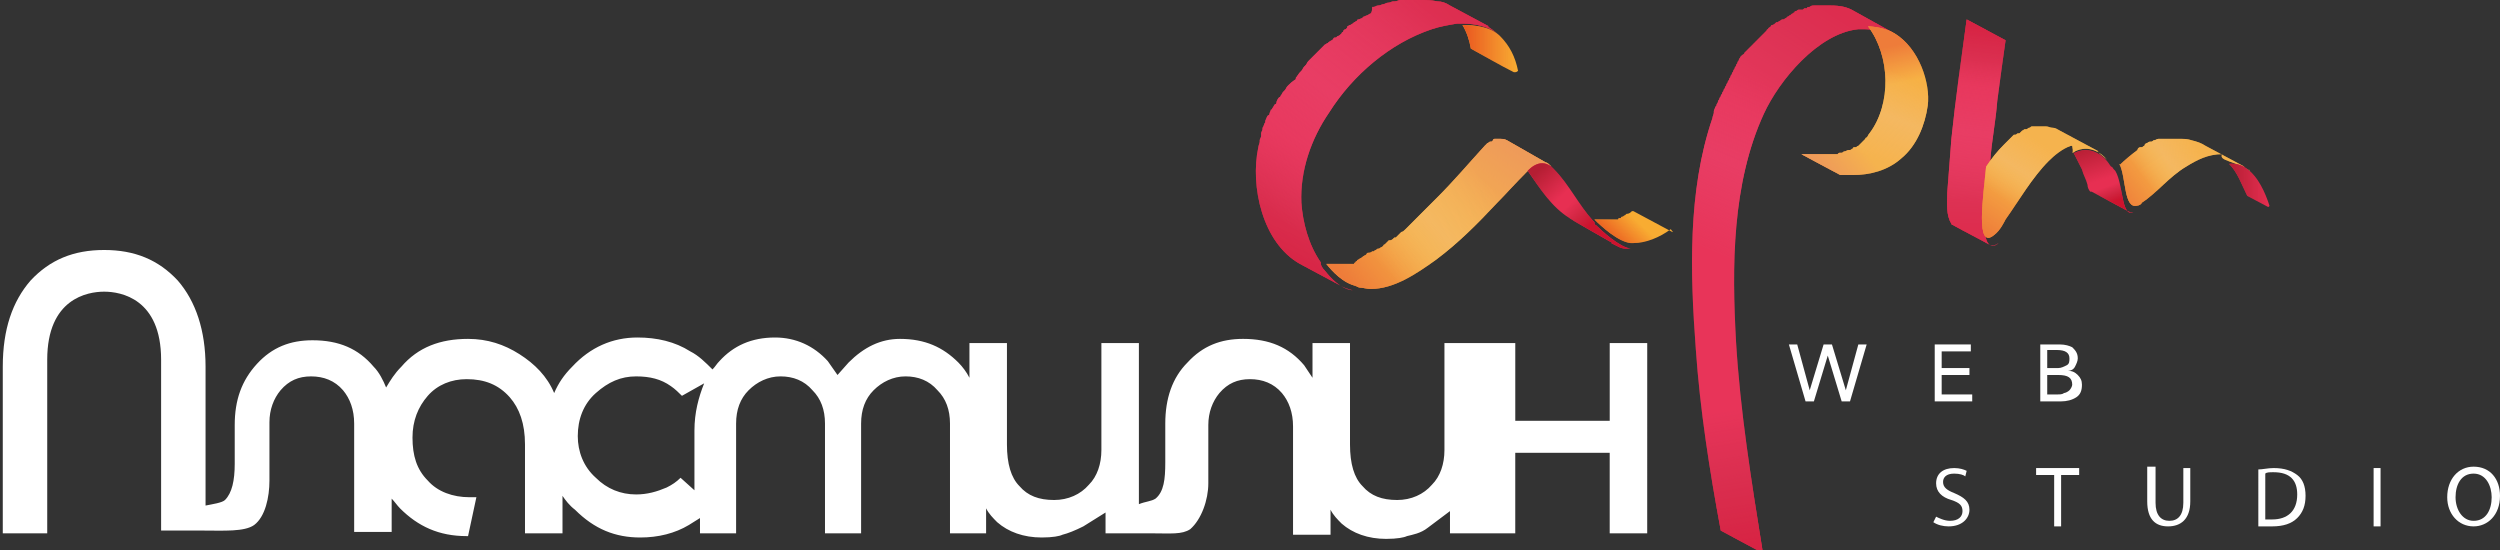 <?xml version="1.0" encoding="utf-8"?>
<!-- Generator: Adobe Illustrator 22.0.1, SVG Export Plug-In . SVG Version: 6.00 Build 0)  -->
<svg version="1.1" id="Слой_1" xmlns="http://www.w3.org/2000/svg" xmlns:xlink="http://www.w3.org/1999/xlink" x="0px" y="0px"
	 viewBox="0 0 180 39.6" style="enable-background:new 0 0 180 39.6;" xml:space="preserve">
<rect x="0" y="0" width="180" height="39.6" fill="#333333" stroke="none"/>
<style type="text/css">
	.st0{fill:#FFFFFF;}
	.st1{fill:#E72F52;}
	.st2{fill:url(#SVGID_1_);}
	.st3{fill:url(#SVGID_2_);}
	.st4{fill:url(#SVGID_3_);}
	.st5{fill:url(#SVGID_4_);}
	.st6{fill:url(#SVGID_5_);}
	.st7{fill:url(#SVGID_6_);}
	.st8{fill:#F8AC32;}
	.st9{fill:url(#SVGID_7_);}
	.st10{fill:url(#SVGID_8_);}
	.st11{fill:url(#SVGID_9_);}
	.st12{fill:url(#SVGID_10_);}
	.st13{fill:url(#SVGID_11_);}
	.st14{fill:url(#SVGID_12_);}
	.st15{fill:url(#SVGID_13_);}
	.st16{fill:url(#SVGID_14_);}
	.st17{fill:url(#SVGID_15_);}
	.st18{fill:url(#SVGID_16_);}
	.st19{fill:url(#SVGID_17_);}
	.st20{fill:url(#SVGID_18_);}
	.st21{fill:url(#SVGID_19_);}
	.st22{fill:url(#SVGID_20_);}
	.st23{fill:url(#SVGID_21_);}
	.st24{fill:url(#SVGID_22_);}
	.st25{fill:url(#SVGID_23_);}
	.st26{fill:url(#SVGID_24_);}
	.st27{fill:url(#SVGID_25_);}
	.st28{fill:url(#SVGID_26_);}
	.st29{display:none;}
	.st30{display:inline;fill:#FFFFFF;}
</style>
<g>
	<path class="st0" d="M14.6,38.2c1.5,0,3,0.1,3.7-0.4c0.8-0.6,1.1-2,1.1-3.2v-4.2c0-0.9,0.3-1.7,0.8-2.3c0.6-0.7,1.3-1,2.2-1
		c0.9,0,1.7,0.3,2.3,1c0.5,0.6,0.8,1.4,0.8,2.4v7.8h2.7v-2.4c0.2,0.2,0.4,0.5,0.6,0.7c1.3,1.3,2.8,2,4.8,2l0.1,0l0.6-2.8
		c-0.2,0-0.3,0-0.5,0c-1.2,0-2.3-0.4-3-1.2c-0.8-0.8-1.1-1.8-1.1-3.1c0-1.2,0.4-2.2,1.1-3c0.7-0.8,1.7-1.2,2.8-1.2
		c1.3,0,2.3,0.4,3.1,1.3c0.7,0.8,1.1,1.9,1.1,3.4v6.4h2.7v-2.7c0.2,0.3,0.5,0.7,0.9,1c1.4,1.4,2.9,2,4.7,2c1.3,0,2.5-0.3,3.5-0.9
		c0.3-0.2,0.5-0.3,0.8-0.5v1.1h2.6v-7.9c0-1,0.3-1.8,0.9-2.4c0.6-0.6,1.4-1,2.3-1c0.9,0,1.7,0.3,2.3,1c0.6,0.6,0.9,1.4,0.9,2.4v7.9
		h2.6v-7.9c0-1,0.3-1.8,0.9-2.4c0.6-0.6,1.4-1,2.3-1c0.9,0,1.7,0.3,2.3,1c0.6,0.6,0.9,1.4,0.9,2.4v7.9h2.6v-1.8
		c0.2,0.4,0.5,0.7,0.8,1c0.8,0.7,1.9,1.1,3.2,1.1c0.8,0,1.3-0.1,1.5-0.2c0.4-0.1,0.9-0.3,1.5-0.6l1.6-1v1.5l3.3,0
		c1.4,0,2.2,0.1,2.8-0.3c0.8-0.7,1.3-2.1,1.3-3.3v-4.2c0-0.9,0.3-1.7,0.8-2.3c0.6-0.7,1.3-1,2.2-1c0.9,0,1.7,0.3,2.3,1
		c0.5,0.6,0.8,1.4,0.8,2.4v7.8h2.7v-1.8c0.2,0.4,0.5,0.7,0.8,1c0.8,0.7,1.9,1.1,3.2,1.1c0.8,0,1.3-0.1,1.5-0.2
		c0.4-0.1,1-0.2,1.5-0.6l1.6-1.2v1.6h2h0.7h2v-5.8h6.8v5.8h2.7V24.7h-2.7v5.6h-6.8v-5.6h-2H106h-2v7.7c0,1-0.3,1.9-0.9,2.5
		c-0.6,0.7-1.5,1.1-2.5,1.1c-1.1,0-1.9-0.3-2.5-1c-0.6-0.6-0.9-1.6-0.9-3v-7.3h-2.7v2.5c-0.2-0.3-0.4-0.6-0.6-0.9
		c-1.1-1.3-2.5-1.9-4.4-1.9c-1.6,0-2.9,0.5-4,1.7c-1.1,1.1-1.6,2.6-1.6,4.4v2.8c0,1.2-0.1,2.1-0.7,2.6c-0.3,0.2-0.7,0.2-1.2,0.4
		V24.7h-2.7v7.7c0,1-0.3,1.9-0.9,2.5c-0.6,0.7-1.5,1.1-2.5,1.1c-1.1,0-1.9-0.3-2.5-1c-0.6-0.6-0.9-1.6-0.9-3v-7.3h-2.7v2.5
		c-0.2-0.4-0.5-0.8-0.8-1.1c-1.1-1.1-2.4-1.7-4.2-1.7c-1.4,0-2.6,0.6-3.7,1.7l-0.8,0.9L59.6,26c-1-1.1-2.3-1.7-3.8-1.7
		c-1.7,0-3,0.6-4,1.7c-0.2,0.2-0.3,0.4-0.5,0.6c-0.5-0.5-1-1-1.6-1.3c-1.1-0.7-2.4-1-3.8-1c-1.8,0-3.4,0.7-4.7,2.1
		c-0.6,0.6-1,1.2-1.3,1.9c-0.5-1.2-1.4-2.1-2.5-2.8c-1.1-0.7-2.3-1.1-3.7-1.1c-2,0-3.6,0.6-4.8,2c-0.5,0.5-0.8,1-1.1,1.5
		c-0.2-0.5-0.5-1.1-0.9-1.5c-1.1-1.3-2.5-1.9-4.4-1.9c-1.6,0-2.9,0.5-4,1.7c-1.1,1.2-1.6,2.6-1.6,4.4v2.8c0,1.2-0.2,2.1-0.7,2.6
		c-0.2,0.2-0.9,0.3-1.4,0.4v-10c0-2.6-0.7-4.7-2-6.2c-1.4-1.5-3.1-2.2-5.3-2.2c-2.2,0-3.9,0.7-5.3,2.2c-1.3,1.5-2,3.5-2,6.2v12h3.2
		V25.9c0-4.4,2.9-4.9,4.1-4.9c1.2,0,4.1,0.5,4.1,4.9v12.3 M49,34.4c-0.3,0.3-0.6,0.5-1,0.7c-0.7,0.3-1.4,0.5-2.2,0.5
		c-1.1,0-2.1-0.4-2.9-1.2c-0.9-0.8-1.3-1.9-1.3-3c0-1.2,0.4-2.3,1.3-3.1c0.9-0.8,1.8-1.2,2.9-1.2c1,0,1.8,0.2,2.5,0.7
		c0.3,0.2,0.6,0.5,0.8,0.7l1.6-0.9c-0.4,1-0.7,2.1-0.7,3.4v4.3L49,34.4z"/>
	<g>
		<g>
			<path class="st1" d="M143.2,12.5C143.2,12.5,143.2,12.5,143.2,12.5c0-0.3,0.1-0.6,0.1-0.9c0,0,0,0,0,0c0,0,0,0,0,0
				c0.1-1.5,0.4-2.9,0.5-4.3c0.2-1.5,0.4-3,0.6-4.4l-2.8-1.5h0l0,0c0,0,0,0,0,0c0,0,0,0,0,0c0,0,0,0,0,0h0h0c0,0,0,0,0,0h0
				c0,0,0,0,0,0s0,0,0,0c0,0,0,0,0,0c0,0,0,0,0,0c0,0,0,0,0,0c0,0,0,0,0,0c0,0,0,0,0,0c0,0,0,0,0,0c-0.4,2.9-0.8,5.7-1.1,8.6
				c-0.1,1.3-0.2,2.6-0.3,3.9c0,0.7-0.1,1.6,0.3,2.2c0,0.1,0.1,0.1,0.1,0.1c0.9,0.5,1.9,1,2.8,1.5c0,0,0,0,0,0c0,0,0.1,0,0.1,0
				c0.1,0,0.3-0.1,0.4-0.2C142.4,18.6,142.9,14.6,143.2,12.5z"/>
			
				<linearGradient id="SVGID_1_" gradientUnits="userSpaceOnUse" x1="-2516.14" y1="-512.278" x2="-2515.964" y2="-506.433" gradientTransform="matrix(1 0 0 -1 2658.08 -495.917)">
				<stop  offset="0" style="stop-color:#CD132E"/>
				<stop  offset="0.551" style="stop-color:#BB1C31;stop-opacity:0.449"/>
				<stop  offset="1" style="stop-color:#B51E33;stop-opacity:0"/>
			</linearGradient>
			<path class="st2" d="M143.2,12.5C143.2,12.5,143.2,12.5,143.2,12.5c0-0.3,0.1-0.6,0.1-0.9c0,0,0,0,0,0c0,0,0,0,0,0
				c0.1-1.5,0.4-2.9,0.5-4.3c0.2-1.5,0.4-3,0.6-4.4l-2.8-1.5h0l0,0c0,0,0,0,0,0c0,0,0,0,0,0c0,0,0,0,0,0h0h0c0,0,0,0,0,0h0
				c0,0,0,0,0,0s0,0,0,0c0,0,0,0,0,0c0,0,0,0,0,0c0,0,0,0,0,0c0,0,0,0,0,0c0,0,0,0,0,0c0,0,0,0,0,0c-0.4,2.9-0.8,5.7-1.1,8.6
				c-0.1,1.3-0.2,2.6-0.3,3.9c0,0.7-0.1,1.6,0.3,2.2c0,0.1,0.1,0.1,0.1,0.1c0.9,0.5,1.9,1,2.8,1.5c0,0,0,0,0,0c0,0,0.1,0,0.1,0
				c0.1,0,0.3-0.1,0.4-0.2C142.4,18.6,142.9,14.6,143.2,12.5z"/>
			
				<linearGradient id="SVGID_2_" gradientUnits="userSpaceOnUse" x1="-2514.705" y1="-497.998" x2="-2515.195" y2="-502.218" gradientTransform="matrix(1 0 0 -1 2658.08 -495.917)">
				<stop  offset="0" style="stop-color:#CD132E"/>
				<stop  offset="0.551" style="stop-color:#BB1C31;stop-opacity:0.449"/>
				<stop  offset="1" style="stop-color:#B51E33;stop-opacity:0"/>
			</linearGradient>
			<path class="st3" d="M143.2,12.5C143.2,12.5,143.2,12.5,143.2,12.5c0-0.3,0.1-0.6,0.1-0.9c0,0,0,0,0,0c0,0,0,0,0,0
				c0.1-1.5,0.4-2.9,0.5-4.3c0.2-1.5,0.4-3,0.6-4.4l-2.8-1.5h0l0,0c0,0,0,0,0,0c0,0,0,0,0,0c0,0,0,0,0,0h0h0c0,0,0,0,0,0h0
				c0,0,0,0,0,0s0,0,0,0c0,0,0,0,0,0c0,0,0,0,0,0c0,0,0,0,0,0c0,0,0,0,0,0c0,0,0,0,0,0c0,0,0,0,0,0c-0.4,2.9-0.8,5.7-1.1,8.6
				c-0.1,1.3-0.2,2.6-0.3,3.9c0,0.7-0.1,1.6,0.3,2.2c0,0.1,0.1,0.1,0.1,0.1c0.9,0.5,1.9,1,2.8,1.5c0,0,0,0,0,0c0,0,0.1,0,0.1,0
				c0.1,0,0.3-0.1,0.4-0.2C142.4,18.6,142.9,14.6,143.2,12.5z"/>
			
				<linearGradient id="SVGID_3_" gradientUnits="userSpaceOnUse" x1="-2514.982" y1="-500.385" x2="-2516.164" y2="-510.562" gradientTransform="matrix(1 0 0 -1 2658.08 -495.917)">
				<stop  offset="0" style="stop-color:#E83D64;stop-opacity:0.4"/>
				<stop  offset="0.503" style="stop-color:#E83D64"/>
				<stop  offset="1" style="stop-color:#E83D64;stop-opacity:0.6"/>
			</linearGradient>
			<path class="st4" d="M143.2,12.5C143.2,12.5,143.2,12.5,143.2,12.5c0-0.3,0.1-0.6,0.1-0.9c0,0,0,0,0,0c0,0,0,0,0,0
				c0.1-1.5,0.4-2.9,0.5-4.3c0.2-1.5,0.4-3,0.6-4.4l-2.8-1.5h0l0,0c0,0,0,0,0,0c0,0,0,0,0,0c0,0,0,0,0,0h0h0c0,0,0,0,0,0h0
				c0,0,0,0,0,0s0,0,0,0c0,0,0,0,0,0c0,0,0,0,0,0c0,0,0,0,0,0c0,0,0,0,0,0c0,0,0,0,0,0c0,0,0,0,0,0c-0.4,2.9-0.8,5.7-1.1,8.6
				c-0.1,1.3-0.2,2.6-0.3,3.9c0,0.7-0.1,1.6,0.3,2.2c0,0.1,0.1,0.1,0.1,0.1c0.9,0.5,1.9,1,2.8,1.5c0,0,0,0,0,0c0,0,0.1,0,0.1,0
				c0.1,0,0.3-0.1,0.4-0.2C142.4,18.6,142.9,14.6,143.2,12.5z"/>
		</g>
		<g>
			<path class="st1" d="M136.2,2.3C136.2,2.3,136.2,2.3,136.2,2.3c-0.9-0.5-1.8-1-2.7-1.5c-0.5-0.3-1-0.4-1.7-0.4
				c-0.1,0-0.1,0-0.2,0c0,0,0,0,0,0c-0.1,0-0.2,0-0.3,0c0,0,0,0-0.1,0c-0.1,0-0.2,0-0.2,0c0,0-0.1,0-0.1,0c-0.1,0-0.1,0-0.2,0
				c0,0,0,0-0.1,0c0,0,0,0,0,0c-0.1,0-0.2,0-0.3,0.1c0,0,0,0,0,0c-0.1,0-0.2,0-0.2,0.1c0,0-0.1,0-0.1,0c-0.1,0-0.1,0-0.2,0.1
				c0,0-0.1,0-0.1,0c0,0,0,0-0.1,0c0,0-0.1,0-0.1,0c-0.1,0-0.1,0.1-0.2,0.1c0,0-0.1,0-0.1,0.1c-0.1,0-0.1,0.1-0.2,0.1
				c0,0-0.1,0.1-0.1,0.1c-0.1,0-0.1,0.1-0.2,0.1c0,0-0.1,0.1-0.1,0.1c-0.1,0-0.1,0.1-0.2,0.1c0,0,0,0-0.1,0c0,0,0,0,0,0
				c-0.1,0.1-0.2,0.1-0.3,0.2c0,0,0,0-0.1,0c-0.1,0.1-0.2,0.2-0.3,0.2c0,0-0.1,0-0.1,0.1c-0.1,0.1-0.2,0.1-0.2,0.2
				c0,0-0.1,0-0.1,0.1c-0.1,0.1-0.2,0.2-0.3,0.3c-0.1,0.1-0.2,0.2-0.3,0.3c0,0,0,0,0,0c-0.1,0.1-0.1,0.1-0.2,0.2
				c0,0-0.1,0.1-0.1,0.1c-0.1,0.1-0.2,0.2-0.3,0.3c0,0-0.1,0.1-0.1,0.1c-0.1,0.1-0.1,0.1-0.2,0.2c0,0-0.1,0.1-0.1,0.1
				c0,0.1-0.1,0.1-0.2,0.2c0,0-0.1,0.1-0.1,0.1c0,0.1-0.1,0.1-0.1,0.2c0,0.1-0.1,0.1-0.1,0.2c0,0.1-0.1,0.1-0.1,0.2
				c0,0.1-0.1,0.1-0.1,0.2c0,0.1-0.1,0.1-0.1,0.2c0,0.1-0.1,0.1-0.1,0.2c0,0.1-0.1,0.1-0.1,0.2c0,0.1-0.1,0.1-0.1,0.2
				c0,0.1-0.1,0.1-0.1,0.2c0,0.1-0.1,0.1-0.1,0.2c0,0.1-0.1,0.1-0.1,0.2c0,0.1-0.1,0.1-0.1,0.2c0,0.1-0.1,0.1-0.1,0.2
				c0,0.1-0.1,0.1-0.1,0.2c0,0.1-0.1,0.1-0.1,0.2c0,0.1-0.1,0.1-0.1,0.2c0,0.1-0.1,0.2-0.1,0.2c0,0.1,0,0.1-0.1,0.2
				c0,0.1-0.1,0.2-0.1,0.3c0,0,0,0.1,0,0.1c0,0.1-0.1,0.3-0.1,0.4c-1.8,5.3-1.6,11.2-1.2,16.6c0.3,4.4,1,8.8,1.8,13.1l2.8,1.5
				c0.1,0,0.2,0,0.2-0.1c-0.8-5-1.6-10-1.9-15c-0.3-5.4-0.3-11.4,2-16.4c1.1-2.4,3.9-5.8,6.8-6.1c0,0,0,0,0,0s0,0,0,0c0,0,0,0,0,0
				c0,0,0.1,0,0.2,0c0,0,0.1,0,0.1,0c0,0,0,0,0.1,0c0.5,0,1.4,0.1,2,0.5C136.3,2.4,136.3,2.3,136.2,2.3z"/>
			
				<linearGradient id="SVGID_4_" gradientUnits="userSpaceOnUse" x1="-2520.314" y1="-500.326" x2="-2525.602" y2="-508.398" gradientTransform="matrix(1 0 0 -1 2658.08 -495.917)">
				<stop  offset="0" style="stop-color:#CD132E"/>
				<stop  offset="0.551" style="stop-color:#BB1C31;stop-opacity:0.449"/>
				<stop  offset="1" style="stop-color:#B51E33;stop-opacity:0"/>
			</linearGradient>
			<path class="st5" d="M136.2,2.3C136.2,2.3,136.2,2.3,136.2,2.3c-0.9-0.5-1.8-1-2.7-1.5c-0.5-0.3-1-0.4-1.7-0.4
				c-0.1,0-0.1,0-0.2,0c0,0,0,0,0,0c-0.1,0-0.2,0-0.3,0c0,0,0,0-0.1,0c-0.1,0-0.2,0-0.2,0c0,0-0.1,0-0.1,0c-0.1,0-0.1,0-0.2,0
				c0,0,0,0-0.1,0c0,0,0,0,0,0c-0.1,0-0.2,0-0.3,0.1c0,0,0,0,0,0c-0.1,0-0.2,0-0.2,0.1c0,0-0.1,0-0.1,0c-0.1,0-0.1,0-0.2,0.1
				c0,0-0.1,0-0.1,0c0,0,0,0-0.1,0c0,0-0.1,0-0.1,0c-0.1,0-0.1,0.1-0.2,0.1c0,0-0.1,0-0.1,0.1c-0.1,0-0.1,0.1-0.2,0.1
				c0,0-0.1,0.1-0.1,0.1c-0.1,0-0.1,0.1-0.2,0.1c0,0-0.1,0.1-0.1,0.1c-0.1,0-0.1,0.1-0.2,0.1c0,0,0,0-0.1,0c0,0,0,0,0,0
				c-0.1,0.1-0.2,0.1-0.3,0.2c0,0,0,0-0.1,0c-0.1,0.1-0.2,0.2-0.3,0.2c0,0-0.1,0-0.1,0.1c-0.1,0.1-0.2,0.1-0.2,0.2
				c0,0-0.1,0-0.1,0.1c-0.1,0.1-0.2,0.2-0.3,0.3c-0.1,0.1-0.2,0.2-0.3,0.3c0,0,0,0,0,0c-0.1,0.1-0.1,0.1-0.2,0.2
				c0,0-0.1,0.1-0.1,0.1c-0.1,0.1-0.2,0.2-0.3,0.3c0,0-0.1,0.1-0.1,0.1c-0.1,0.1-0.1,0.1-0.2,0.2c0,0-0.1,0.1-0.1,0.1
				c0,0.1-0.1,0.1-0.2,0.2c0,0-0.1,0.1-0.1,0.1c0,0.1-0.1,0.1-0.1,0.2c0,0.1-0.1,0.1-0.1,0.2c0,0.1-0.1,0.1-0.1,0.2
				c0,0.1-0.1,0.1-0.1,0.2c0,0.1-0.1,0.1-0.1,0.2c0,0.1-0.1,0.1-0.1,0.2c0,0.1-0.1,0.1-0.1,0.2c0,0.1-0.1,0.1-0.1,0.2
				c0,0.1-0.1,0.1-0.1,0.2c0,0.1-0.1,0.1-0.1,0.2c0,0.1-0.1,0.1-0.1,0.2c0,0.1-0.1,0.1-0.1,0.2c0,0.1-0.1,0.1-0.1,0.2
				c0,0.1-0.1,0.1-0.1,0.2c0,0.1-0.1,0.1-0.1,0.2c0,0.1-0.1,0.1-0.1,0.2c0,0.1-0.1,0.2-0.1,0.2c0,0.1,0,0.1-0.1,0.2
				c0,0.1-0.1,0.2-0.1,0.3c0,0,0,0.1,0,0.1c0,0.1-0.1,0.3-0.1,0.4c-1.8,5.3-1.6,11.2-1.2,16.6c0.3,4.4,1,8.8,1.8,13.1l2.8,1.5
				c0.1,0,0.2,0,0.2-0.1c-0.8-5-1.6-10-1.9-15c-0.3-5.4-0.3-11.4,2-16.4c1.1-2.4,3.9-5.8,6.8-6.1c0,0,0,0,0,0s0,0,0,0c0,0,0,0,0,0
				c0,0,0.1,0,0.2,0c0,0,0.1,0,0.1,0c0,0,0,0,0.1,0c0.5,0,1.4,0.1,2,0.5C136.3,2.4,136.3,2.3,136.2,2.3z"/>
			
				<linearGradient id="SVGID_5_" gradientUnits="userSpaceOnUse" x1="-2524.958" y1="-533.834" x2="-2526.513" y2="-524.309" gradientTransform="matrix(1 0 0 -1 2658.08 -495.917)">
				<stop  offset="0" style="stop-color:#CD132E"/>
				<stop  offset="0.551" style="stop-color:#BB1C31;stop-opacity:0.449"/>
				<stop  offset="1" style="stop-color:#B51E33;stop-opacity:0"/>
			</linearGradient>
			<path class="st6" d="M136.2,2.3C136.2,2.3,136.2,2.3,136.2,2.3c-0.9-0.5-1.8-1-2.7-1.5c-0.5-0.3-1-0.4-1.7-0.4
				c-0.1,0-0.1,0-0.2,0c0,0,0,0,0,0c-0.1,0-0.2,0-0.3,0c0,0,0,0-0.1,0c-0.1,0-0.2,0-0.2,0c0,0-0.1,0-0.1,0c-0.1,0-0.1,0-0.2,0
				c0,0,0,0-0.1,0c0,0,0,0,0,0c-0.1,0-0.2,0-0.3,0.1c0,0,0,0,0,0c-0.1,0-0.2,0-0.2,0.1c0,0-0.1,0-0.1,0c-0.1,0-0.1,0-0.2,0.1
				c0,0-0.1,0-0.1,0c0,0,0,0-0.1,0c0,0-0.1,0-0.1,0c-0.1,0-0.1,0.1-0.2,0.1c0,0-0.1,0-0.1,0.1c-0.1,0-0.1,0.1-0.2,0.1
				c0,0-0.1,0.1-0.1,0.1c-0.1,0-0.1,0.1-0.2,0.1c0,0-0.1,0.1-0.1,0.1c-0.1,0-0.1,0.1-0.2,0.1c0,0,0,0-0.1,0c0,0,0,0,0,0
				c-0.1,0.1-0.2,0.1-0.3,0.2c0,0,0,0-0.1,0c-0.1,0.1-0.2,0.2-0.3,0.2c0,0-0.1,0-0.1,0.1c-0.1,0.1-0.2,0.1-0.2,0.2
				c0,0-0.1,0-0.1,0.1c-0.1,0.1-0.2,0.2-0.3,0.3c-0.1,0.1-0.2,0.2-0.3,0.3c0,0,0,0,0,0c-0.1,0.1-0.1,0.1-0.2,0.2
				c0,0-0.1,0.1-0.1,0.1c-0.1,0.1-0.2,0.2-0.3,0.3c0,0-0.1,0.1-0.1,0.1c-0.1,0.1-0.1,0.1-0.2,0.2c0,0-0.1,0.1-0.1,0.1
				c0,0.1-0.1,0.1-0.2,0.2c0,0-0.1,0.1-0.1,0.1c0,0.1-0.1,0.1-0.1,0.2c0,0.1-0.1,0.1-0.1,0.2c0,0.1-0.1,0.1-0.1,0.2
				c0,0.1-0.1,0.1-0.1,0.2c0,0.1-0.1,0.1-0.1,0.2c0,0.1-0.1,0.1-0.1,0.2c0,0.1-0.1,0.1-0.1,0.2c0,0.1-0.1,0.1-0.1,0.2
				c0,0.1-0.1,0.1-0.1,0.2c0,0.1-0.1,0.1-0.1,0.2c0,0.1-0.1,0.1-0.1,0.2c0,0.1-0.1,0.1-0.1,0.2c0,0.1-0.1,0.1-0.1,0.2
				c0,0.1-0.1,0.1-0.1,0.2c0,0.1-0.1,0.1-0.1,0.2c0,0.1-0.1,0.1-0.1,0.2c0,0.1-0.1,0.2-0.1,0.2c0,0.1,0,0.1-0.1,0.2
				c0,0.1-0.1,0.2-0.1,0.3c0,0,0,0.1,0,0.1c0,0.1-0.1,0.3-0.1,0.4c-1.8,5.3-1.6,11.2-1.2,16.6c0.3,4.4,1,8.8,1.8,13.1l2.8,1.5
				c0.1,0,0.2,0,0.2-0.1c-0.8-5-1.6-10-1.9-15c-0.3-5.4-0.3-11.4,2-16.4c1.1-2.4,3.9-5.8,6.8-6.1c0,0,0,0,0,0s0,0,0,0c0,0,0,0,0,0
				c0,0,0.1,0,0.2,0c0,0,0.1,0,0.1,0c0,0,0,0,0.1,0c0.5,0,1.4,0.1,2,0.5C136.3,2.4,136.3,2.3,136.2,2.3z"/>
			
				<linearGradient id="SVGID_6_" gradientUnits="userSpaceOnUse" x1="-2531.015" y1="-515.568" x2="-2526.146" y2="-503.861" gradientTransform="matrix(1 0 0 -1 2658.08 -495.917)">
				<stop  offset="0" style="stop-color:#E83D64;stop-opacity:0.4"/>
				<stop  offset="0.503" style="stop-color:#E83D64"/>
				<stop  offset="1" style="stop-color:#E83D64;stop-opacity:0.6"/>
			</linearGradient>
			<path class="st7" d="M136.2,2.3C136.2,2.3,136.2,2.3,136.2,2.3c-0.9-0.5-1.8-1-2.7-1.5c-0.5-0.3-1-0.4-1.7-0.4
				c-0.1,0-0.1,0-0.2,0c0,0,0,0,0,0c-0.1,0-0.2,0-0.3,0c0,0,0,0-0.1,0c-0.1,0-0.2,0-0.2,0c0,0-0.1,0-0.1,0c-0.1,0-0.1,0-0.2,0
				c0,0,0,0-0.1,0c0,0,0,0,0,0c-0.1,0-0.2,0-0.3,0.1c0,0,0,0,0,0c-0.1,0-0.2,0-0.2,0.1c0,0-0.1,0-0.1,0c-0.1,0-0.1,0-0.2,0.1
				c0,0-0.1,0-0.1,0c0,0,0,0-0.1,0c0,0-0.1,0-0.1,0c-0.1,0-0.1,0.1-0.2,0.1c0,0-0.1,0-0.1,0.1c-0.1,0-0.1,0.1-0.2,0.1
				c0,0-0.1,0.1-0.1,0.1c-0.1,0-0.1,0.1-0.2,0.1c0,0-0.1,0.1-0.1,0.1c-0.1,0-0.1,0.1-0.2,0.1c0,0,0,0-0.1,0c0,0,0,0,0,0
				c-0.1,0.1-0.2,0.1-0.3,0.2c0,0,0,0-0.1,0c-0.1,0.1-0.2,0.2-0.3,0.2c0,0-0.1,0-0.1,0.1c-0.1,0.1-0.2,0.1-0.2,0.2
				c0,0-0.1,0-0.1,0.1c-0.1,0.1-0.2,0.2-0.3,0.3c-0.1,0.1-0.2,0.2-0.3,0.3c0,0,0,0,0,0c-0.1,0.1-0.1,0.1-0.2,0.2
				c0,0-0.1,0.1-0.1,0.1c-0.1,0.1-0.2,0.2-0.3,0.3c0,0-0.1,0.1-0.1,0.1c-0.1,0.1-0.1,0.1-0.2,0.2c0,0-0.1,0.1-0.1,0.1
				c0,0.1-0.1,0.1-0.2,0.2c0,0-0.1,0.1-0.1,0.1c0,0.1-0.1,0.1-0.1,0.2c0,0.1-0.1,0.1-0.1,0.2c0,0.1-0.1,0.1-0.1,0.2
				c0,0.1-0.1,0.1-0.1,0.2c0,0.1-0.1,0.1-0.1,0.2c0,0.1-0.1,0.1-0.1,0.2c0,0.1-0.1,0.1-0.1,0.2c0,0.1-0.1,0.1-0.1,0.2
				c0,0.1-0.1,0.1-0.1,0.2c0,0.1-0.1,0.1-0.1,0.2c0,0.1-0.1,0.1-0.1,0.2c0,0.1-0.1,0.1-0.1,0.2c0,0.1-0.1,0.1-0.1,0.2
				c0,0.1-0.1,0.1-0.1,0.2c0,0.1-0.1,0.1-0.1,0.2c0,0.1-0.1,0.1-0.1,0.2c0,0.1-0.1,0.2-0.1,0.2c0,0.1,0,0.1-0.1,0.2
				c0,0.1-0.1,0.2-0.1,0.3c0,0,0,0.1,0,0.1c0,0.1-0.1,0.3-0.1,0.4c-1.8,5.3-1.6,11.2-1.2,16.6c0.3,4.4,1,8.8,1.8,13.1l2.8,1.5
				c0.1,0,0.2,0,0.2-0.1c-0.8-5-1.6-10-1.9-15c-0.3-5.4-0.3-11.4,2-16.4c1.1-2.4,3.9-5.8,6.8-6.1c0,0,0,0,0,0s0,0,0,0c0,0,0,0,0,0
				c0,0,0.1,0,0.2,0c0,0,0.1,0,0.1,0c0,0,0,0,0.1,0c0.5,0,1.4,0.1,2,0.5C136.3,2.4,136.3,2.3,136.2,2.3z"/>
		</g>
		<g>
			<path class="st8" d="M136.4,2.4c-0.7-0.4-1.5-0.5-2-0.5c0,0,0.1,0,0.1,0c1.6,2.1,1.7,5.6,0.1,7.7c-0.1,0.1-0.1,0.2-0.2,0.3
				c0,0-0.1,0-0.1,0.1c-0.1,0.1-0.1,0.1-0.2,0.2c0,0-0.1,0.1-0.1,0.1c0,0,0,0,0,0c-0.1,0.1-0.1,0.1-0.2,0.2c0,0,0,0,0,0
				c-0.1,0-0.1,0.1-0.2,0.1c0,0,0,0-0.1,0c0,0-0.1,0-0.1,0.1c-0.1,0-0.1,0.1-0.2,0.1c0,0-0.1,0-0.1,0c-0.1,0-0.2,0.1-0.3,0.1
				c-0.1,0-0.1,0.1-0.2,0.1c0,0,0,0-0.1,0c-0.1,0-0.1,0-0.2,0.1c0,0,0,0-0.1,0c-0.1,0-0.1,0-0.2,0c0,0,0,0-0.1,0c0,0-0.1,0-0.1,0
				c-0.1,0-0.1,0-0.2,0c0,0-0.1,0-0.1,0c-0.1,0-0.1,0-0.2,0c0,0-0.1,0-0.1,0c-0.1,0-0.1,0-0.2,0c0,0-0.1,0-0.1,0c-0.1,0-0.1,0-0.2,0
				c-0.1,0-0.1,0-0.2,0c-0.3,0-0.5,0-0.8,0l0,0l0,0c0,0,0,0,0,0h0l0,0c0,0,0,0,0,0c0,0,0,0,0,0c0,0,0,0,0,0c0,0,0,0,0,0h0
				c0,0,0,0,0,0c0,0,0,0,0,0c0,0,0,0,0,0c0,0,0,0,0,0c0,0,0,0,0,0h0c0,0,0,0,0,0c0,0,0,0,0,0s0,0,0,0c0,0,0,0,0,0l2.8,1.5
				c0,0,0,0,0,0c0,0,0,0,0,0c0.3,0,0.6,0,0.9,0c1.2,0,2.5-0.3,3.5-1.2c1.1-0.9,1.7-2.4,1.9-3.8C139,6,138.2,3.5,136.4,2.4z"/>
			
				<linearGradient id="SVGID_7_" gradientUnits="userSpaceOnUse" x1="-2524.938" y1="-499.92" x2="-2524.35" y2="-502.607" gradientTransform="matrix(1 0 0 -1 2658.08 -495.917)">
				<stop  offset="0" style="stop-color:#E9541F"/>
				<stop  offset="0.988" style="stop-color:#E9541F;stop-opacity:0"/>
			</linearGradient>
			<path class="st9" d="M136.4,2.4c-0.7-0.4-1.5-0.5-2-0.5c0,0,0.1,0,0.1,0c1.6,2.1,1.7,5.6,0.1,7.7c-0.1,0.1-0.1,0.2-0.2,0.3
				c0,0-0.1,0-0.1,0.1c-0.1,0.1-0.1,0.1-0.2,0.2c0,0-0.1,0.1-0.1,0.1c0,0,0,0,0,0c-0.1,0.1-0.1,0.1-0.2,0.2c0,0,0,0,0,0
				c-0.1,0-0.1,0.1-0.2,0.1c0,0,0,0-0.1,0c0,0-0.1,0-0.1,0.1c-0.1,0-0.1,0.1-0.2,0.1c0,0-0.1,0-0.1,0c-0.1,0-0.2,0.1-0.3,0.1
				c-0.1,0-0.1,0.1-0.2,0.1c0,0,0,0-0.1,0c-0.1,0-0.1,0-0.2,0.1c0,0,0,0-0.1,0c-0.1,0-0.1,0-0.2,0c0,0,0,0-0.1,0c0,0-0.1,0-0.1,0
				c-0.1,0-0.1,0-0.2,0c0,0-0.1,0-0.1,0c-0.1,0-0.1,0-0.2,0c0,0-0.1,0-0.1,0c-0.1,0-0.1,0-0.2,0c0,0-0.1,0-0.1,0c-0.1,0-0.1,0-0.2,0
				c-0.1,0-0.1,0-0.2,0c-0.3,0-0.5,0-0.8,0l0,0l0,0c0,0,0,0,0,0h0l0,0c0,0,0,0,0,0c0,0,0,0,0,0c0,0,0,0,0,0c0,0,0,0,0,0h0
				c0,0,0,0,0,0c0,0,0,0,0,0c0,0,0,0,0,0c0,0,0,0,0,0c0,0,0,0,0,0h0c0,0,0,0,0,0c0,0,0,0,0,0s0,0,0,0c0,0,0,0,0,0l2.8,1.5
				c0,0,0,0,0,0c0,0,0,0,0,0c0.3,0,0.6,0,0.9,0c1.2,0,2.5-0.3,3.5-1.2c1.1-0.9,1.7-2.4,1.9-3.8C139,6,138.2,3.5,136.4,2.4z"/>
			
				<linearGradient id="SVGID_8_" gradientUnits="userSpaceOnUse" x1="-2527.494" y1="-507.19" x2="-2525.19" y2="-505.226" gradientTransform="matrix(1 0 0 -1 2658.08 -495.917)">
				<stop  offset="0" style="stop-color:#E7704E"/>
				<stop  offset="1" style="stop-color:#E7704E;stop-opacity:0"/>
			</linearGradient>
			<path class="st10" d="M136.4,2.4c-0.7-0.4-1.5-0.5-2-0.5c0,0,0.1,0,0.1,0c1.6,2.1,1.7,5.6,0.1,7.7c-0.1,0.1-0.1,0.2-0.2,0.3
				c0,0-0.1,0-0.1,0.1c-0.1,0.1-0.1,0.1-0.2,0.2c0,0-0.1,0.1-0.1,0.1c0,0,0,0,0,0c-0.1,0.1-0.1,0.1-0.2,0.2c0,0,0,0,0,0
				c-0.1,0-0.1,0.1-0.2,0.1c0,0,0,0-0.1,0c0,0-0.1,0-0.1,0.1c-0.1,0-0.1,0.1-0.2,0.1c0,0-0.1,0-0.1,0c-0.1,0-0.2,0.1-0.3,0.1
				c-0.1,0-0.1,0.1-0.2,0.1c0,0,0,0-0.1,0c-0.1,0-0.1,0-0.2,0.1c0,0,0,0-0.1,0c-0.1,0-0.1,0-0.2,0c0,0,0,0-0.1,0c0,0-0.1,0-0.1,0
				c-0.1,0-0.1,0-0.2,0c0,0-0.1,0-0.1,0c-0.1,0-0.1,0-0.2,0c0,0-0.1,0-0.1,0c-0.1,0-0.1,0-0.2,0c0,0-0.1,0-0.1,0c-0.1,0-0.1,0-0.2,0
				c-0.1,0-0.1,0-0.2,0c-0.3,0-0.5,0-0.8,0l0,0l0,0c0,0,0,0,0,0h0l0,0c0,0,0,0,0,0c0,0,0,0,0,0c0,0,0,0,0,0c0,0,0,0,0,0h0
				c0,0,0,0,0,0c0,0,0,0,0,0c0,0,0,0,0,0c0,0,0,0,0,0c0,0,0,0,0,0h0c0,0,0,0,0,0c0,0,0,0,0,0s0,0,0,0c0,0,0,0,0,0l2.8,1.5
				c0,0,0,0,0,0c0,0,0,0,0,0c0.3,0,0.6,0,0.9,0c1.2,0,2.5-0.3,3.5-1.2c1.1-0.9,1.7-2.4,1.9-3.8C139,6,138.2,3.5,136.4,2.4z"/>
			
				<linearGradient id="SVGID_9_" gradientUnits="userSpaceOnUse" x1="-2521.814" y1="-500.94" x2="-2524.138" y2="-506.884" gradientTransform="matrix(1 0 0 -1 2658.08 -495.917)">
				<stop  offset="7.100000e-03" style="stop-color:#F4B861;stop-opacity:0.4"/>
				<stop  offset="0.503" style="stop-color:#F4B861"/>
				<stop  offset="1" style="stop-color:#F4B861;stop-opacity:0.6"/>
			</linearGradient>
			<path class="st11" d="M136.4,2.4c-0.7-0.4-1.5-0.5-2-0.5c0,0,0.1,0,0.1,0c1.6,2.1,1.7,5.6,0.1,7.7c-0.1,0.1-0.1,0.2-0.2,0.3
				c0,0-0.1,0-0.1,0.1c-0.1,0.1-0.1,0.1-0.2,0.2c0,0-0.1,0.1-0.1,0.1c0,0,0,0,0,0c-0.1,0.1-0.1,0.1-0.2,0.2c0,0,0,0,0,0
				c-0.1,0-0.1,0.1-0.2,0.1c0,0,0,0-0.1,0c0,0-0.1,0-0.1,0.1c-0.1,0-0.1,0.1-0.2,0.1c0,0-0.1,0-0.1,0c-0.1,0-0.2,0.1-0.3,0.1
				c-0.1,0-0.1,0.1-0.2,0.1c0,0,0,0-0.1,0c-0.1,0-0.1,0-0.2,0.1c0,0,0,0-0.1,0c-0.1,0-0.1,0-0.2,0c0,0,0,0-0.1,0c0,0-0.1,0-0.1,0
				c-0.1,0-0.1,0-0.2,0c0,0-0.1,0-0.1,0c-0.1,0-0.1,0-0.2,0c0,0-0.1,0-0.1,0c-0.1,0-0.1,0-0.2,0c0,0-0.1,0-0.1,0c-0.1,0-0.1,0-0.2,0
				c-0.1,0-0.1,0-0.2,0c-0.3,0-0.5,0-0.8,0l0,0l0,0c0,0,0,0,0,0h0l0,0c0,0,0,0,0,0c0,0,0,0,0,0c0,0,0,0,0,0c0,0,0,0,0,0h0
				c0,0,0,0,0,0c0,0,0,0,0,0c0,0,0,0,0,0c0,0,0,0,0,0c0,0,0,0,0,0h0c0,0,0,0,0,0c0,0,0,0,0,0s0,0,0,0c0,0,0,0,0,0l2.8,1.5
				c0,0,0,0,0,0c0,0,0,0,0,0c0.3,0,0.6,0,0.9,0c1.2,0,2.5-0.3,3.5-1.2c1.1-0.9,1.7-2.4,1.9-3.8C139,6,138.2,3.5,136.4,2.4z"/>
		</g>
		<g>
			<path class="st1" d="M95.4,19.5C95.4,19.5,95.4,19.5,95.4,19.5c-0.2-0.2-0.3-0.4-0.3-0.5c0,0,0-0.1,0-0.1c0,0,0,0,0,0
				c-0.9-1.3-1.3-2.9-1.4-4.3c-0.1-2.3,0.7-4.6,2-6.5c1.7-2.7,4.4-5,7.4-6c0.6-0.2,1.2-0.3,1.8-0.4c0,0,0,0,0,0s0,0,0,0
				c0.1,0,0.2,0,0.3,0c0.1,0,0.2,0,0.2,0c0,0,0,0,0,0c0.7,0,1.9,0.2,2.5,0.8c-0.2-0.2-0.5-0.4-0.8-0.6c0,0,0,0,0.1,0l-2.8-1.5
				c-0.3-0.2-0.6-0.3-0.9-0.3C103,0,102.7,0,102.3,0c0,0,0,0-0.1,0c0,0,0,0-0.1,0c-0.1,0-0.2,0-0.2,0c0,0-0.1,0-0.1,0
				c-0.1,0-0.2,0-0.3,0c0,0,0,0,0,0c-0.1,0-0.2,0-0.3,0c0,0-0.1,0-0.1,0c-0.1,0-0.1,0-0.2,0c0,0,0,0-0.1,0c0,0,0,0,0,0
				c-0.1,0-0.2,0.1-0.4,0.1c0,0,0,0-0.1,0c-0.1,0-0.2,0.1-0.4,0.1c0,0,0,0,0,0c-0.1,0-0.2,0.1-0.3,0.1c0,0,0,0,0,0
				c-0.1,0-0.2,0.1-0.4,0.1c0,0,0,0,0,0c0,0,0,0,0,0c-0.1,0-0.2,0.1-0.3,0.1c0,0,0,0-0.1,0C98.8,0.9,98.7,1,98.6,1
				c-0.1,0.1-0.2,0.1-0.4,0.2c0,0-0.1,0-0.1,0.1c-0.1,0-0.2,0.1-0.3,0.1c0,0-0.1,0-0.1,0.1c-0.1,0-0.1,0.1-0.2,0.1
				c0,0-0.1,0.1-0.1,0.1c-0.1,0-0.1,0.1-0.2,0.1c0,0,0,0,0,0c-0.1,0-0.1,0.1-0.2,0.1C97,2,97,2,96.9,2.1c-0.1,0-0.2,0.1-0.2,0.2
				c0,0-0.1,0-0.1,0.1c-0.1,0.1-0.2,0.2-0.3,0.2c0,0-0.1,0.1-0.1,0.1C96.1,2.7,96,2.7,96,2.8c0,0-0.1,0.1-0.1,0.1
				c-0.1,0-0.1,0.1-0.2,0.1c0,0-0.1,0.1-0.1,0.1c-0.1,0-0.1,0.1-0.2,0.1c0,0-0.1,0.1-0.1,0.1c-0.1,0.1-0.1,0.1-0.2,0.2
				c0,0-0.1,0.1-0.1,0.1c0,0-0.1,0.1-0.1,0.1c0,0,0,0,0,0c-0.1,0.1-0.2,0.2-0.3,0.3h0c-0.1,0.1-0.2,0.2-0.3,0.3c0,0-0.1,0.1-0.1,0.1
				c-0.1,0.1-0.1,0.2-0.2,0.3c0,0-0.1,0.1-0.1,0.1c-0.1,0.1-0.1,0.2-0.2,0.3c0,0-0.1,0.1-0.1,0.1c-0.1,0.1-0.2,0.3-0.3,0.4
				c0,0,0,0,0,0.1C93,5.9,92.9,6,92.8,6.1c0,0-0.1,0.1-0.1,0.1c-0.1,0.1-0.1,0.2-0.2,0.3c0,0-0.1,0.1-0.1,0.1
				c-0.1,0.1-0.1,0.2-0.2,0.3c0,0,0,0.1-0.1,0.1c-0.1,0.1-0.2,0.3-0.2,0.4c0,0,0,0.1-0.1,0.1c-0.1,0.1-0.1,0.2-0.2,0.3
				c0,0,0,0.1-0.1,0.1c0,0.1-0.1,0.2-0.1,0.3c0,0,0,0.1-0.1,0.1c-0.1,0.1-0.1,0.2-0.2,0.4c0,0,0,0,0,0.1c-0.1,0.1-0.1,0.3-0.2,0.4
				c0,0,0,0.1,0,0.1c0,0.1-0.1,0.2-0.1,0.3c0,0.1,0,0.1,0,0.2c0,0.1-0.1,0.2-0.1,0.3c0,0,0,0.1,0,0.1c0,0.1-0.1,0.3-0.1,0.4
				c-0.6,2.8,0.3,6.9,3,8.4l2.8,1.5c0,0,0,0,0,0c0.3,0.2,0.6,0.3,1,0.4C96.5,20.8,95.8,20,95.4,19.5z M107,1.9c0,0-0.1,0-0.2-0.1
				C106.9,1.9,106.9,1.9,107,1.9z M96.2,20.6C96.2,20.6,96.2,20.5,96.2,20.6C96.2,20.5,96.2,20.6,96.2,20.6z"/>
			
				<linearGradient id="SVGID_10_" gradientUnits="userSpaceOnUse" x1="-2564.941" y1="-515.572" x2="-2561.294" y2="-507.642" gradientTransform="matrix(1 0 0 -1 2658.08 -495.917)">
				<stop  offset="0" style="stop-color:#CD132E"/>
				<stop  offset="0.551" style="stop-color:#BB1C31;stop-opacity:0.449"/>
				<stop  offset="1" style="stop-color:#B51E33;stop-opacity:0"/>
			</linearGradient>
			<path class="st12" d="M95.4,19.5C95.4,19.5,95.4,19.5,95.4,19.5c-0.2-0.2-0.3-0.4-0.3-0.5c0,0,0-0.1,0-0.1c0,0,0,0,0,0
				c-0.9-1.3-1.3-2.9-1.4-4.3c-0.1-2.3,0.7-4.6,2-6.5c1.7-2.7,4.4-5,7.4-6c0.6-0.2,1.2-0.3,1.8-0.4c0,0,0,0,0,0s0,0,0,0
				c0.1,0,0.2,0,0.3,0c0.1,0,0.2,0,0.2,0c0,0,0,0,0,0c0.7,0,1.9,0.2,2.5,0.8c-0.2-0.2-0.5-0.4-0.8-0.6c0,0,0,0,0.1,0l-2.8-1.5
				c-0.3-0.2-0.6-0.3-0.9-0.3C103,0,102.7,0,102.3,0c0,0,0,0-0.1,0c0,0,0,0-0.1,0c-0.1,0-0.2,0-0.2,0c0,0-0.1,0-0.1,0
				c-0.1,0-0.2,0-0.3,0c0,0,0,0,0,0c-0.1,0-0.2,0-0.3,0c0,0-0.1,0-0.1,0c-0.1,0-0.1,0-0.2,0c0,0,0,0-0.1,0c0,0,0,0,0,0
				c-0.1,0-0.2,0.1-0.4,0.1c0,0,0,0-0.1,0c-0.1,0-0.2,0.1-0.4,0.1c0,0,0,0,0,0c-0.1,0-0.2,0.1-0.3,0.1c0,0,0,0,0,0
				c-0.1,0-0.2,0.1-0.4,0.1c0,0,0,0,0,0c0,0,0,0,0,0c-0.1,0-0.2,0.1-0.3,0.1c0,0,0,0-0.1,0C98.8,0.9,98.7,1,98.6,1
				c-0.1,0.1-0.2,0.1-0.4,0.2c0,0-0.1,0-0.1,0.1c-0.1,0-0.2,0.1-0.3,0.1c0,0-0.1,0-0.1,0.1c-0.1,0-0.1,0.1-0.2,0.1
				c0,0-0.1,0.1-0.1,0.1c-0.1,0-0.1,0.1-0.2,0.1c0,0,0,0,0,0c-0.1,0-0.1,0.1-0.2,0.1C97,2,97,2,96.9,2.1c-0.1,0-0.2,0.1-0.2,0.2
				c0,0-0.1,0-0.1,0.1c-0.1,0.1-0.2,0.2-0.3,0.2c0,0-0.1,0.1-0.1,0.1C96.1,2.7,96,2.7,96,2.8c0,0-0.1,0.1-0.1,0.1
				c-0.1,0-0.1,0.1-0.2,0.1c0,0-0.1,0.1-0.1,0.1c-0.1,0-0.1,0.1-0.2,0.1c0,0-0.1,0.1-0.1,0.1c-0.1,0.1-0.1,0.1-0.2,0.2
				c0,0-0.1,0.1-0.1,0.1c0,0-0.1,0.1-0.1,0.1c0,0,0,0,0,0c-0.1,0.1-0.2,0.2-0.3,0.3h0c-0.1,0.1-0.2,0.2-0.3,0.3c0,0-0.1,0.1-0.1,0.1
				c-0.1,0.1-0.1,0.2-0.2,0.3c0,0-0.1,0.1-0.1,0.1c-0.1,0.1-0.1,0.2-0.2,0.3c0,0-0.1,0.1-0.1,0.1c-0.1,0.1-0.2,0.3-0.3,0.4
				c0,0,0,0,0,0.1C93,5.9,92.9,6,92.8,6.1c0,0-0.1,0.1-0.1,0.1c-0.1,0.1-0.1,0.2-0.2,0.3c0,0-0.1,0.1-0.1,0.1
				c-0.1,0.1-0.1,0.2-0.2,0.3c0,0,0,0.1-0.1,0.1c-0.1,0.1-0.2,0.3-0.2,0.4c0,0,0,0.1-0.1,0.1c-0.1,0.1-0.1,0.2-0.2,0.3
				c0,0,0,0.1-0.1,0.1c0,0.1-0.1,0.2-0.1,0.3c0,0,0,0.1-0.1,0.1c-0.1,0.1-0.1,0.2-0.2,0.4c0,0,0,0,0,0.1c-0.1,0.1-0.1,0.3-0.2,0.4
				c0,0,0,0.1,0,0.1c0,0.1-0.1,0.2-0.1,0.3c0,0.1,0,0.1,0,0.2c0,0.1-0.1,0.2-0.1,0.3c0,0,0,0.1,0,0.1c0,0.1-0.1,0.3-0.1,0.4
				c-0.6,2.8,0.3,6.9,3,8.4l2.8,1.5c0,0,0,0,0,0c0.3,0.2,0.6,0.3,1,0.4C96.5,20.8,95.8,20,95.4,19.5z M107,1.9c0,0-0.1,0-0.2-0.1
				C106.9,1.9,106.9,1.9,107,1.9z M96.2,20.6C96.2,20.6,96.2,20.5,96.2,20.6C96.2,20.5,96.2,20.6,96.2,20.6z"/>
			
				<linearGradient id="SVGID_11_" gradientUnits="userSpaceOnUse" x1="-2560.152" y1="-506.799" x2="-2550.385" y2="-498.712" gradientTransform="matrix(1 0 0 -1 2658.08 -495.917)">
				<stop  offset="0" style="stop-color:#B51E33;stop-opacity:0"/>
				<stop  offset="1" style="stop-color:#CD132E"/>
			</linearGradient>
			<path class="st13" d="M95.4,19.5C95.4,19.5,95.4,19.5,95.4,19.5c-0.2-0.2-0.3-0.4-0.3-0.5c0,0,0-0.1,0-0.1c0,0,0,0,0,0
				c-0.9-1.3-1.3-2.9-1.4-4.3c-0.1-2.3,0.7-4.6,2-6.5c1.7-2.7,4.4-5,7.4-6c0.6-0.2,1.2-0.3,1.8-0.4c0,0,0,0,0,0s0,0,0,0
				c0.1,0,0.2,0,0.3,0c0.1,0,0.2,0,0.2,0c0,0,0,0,0,0c0.7,0,1.9,0.2,2.5,0.8c-0.2-0.2-0.5-0.4-0.8-0.6c0,0,0,0,0.1,0l-2.8-1.5
				c-0.3-0.2-0.6-0.3-0.9-0.3C103,0,102.7,0,102.3,0c0,0,0,0-0.1,0c0,0,0,0-0.1,0c-0.1,0-0.2,0-0.2,0c0,0-0.1,0-0.1,0
				c-0.1,0-0.2,0-0.3,0c0,0,0,0,0,0c-0.1,0-0.2,0-0.3,0c0,0-0.1,0-0.1,0c-0.1,0-0.1,0-0.2,0c0,0,0,0-0.1,0c0,0,0,0,0,0
				c-0.1,0-0.2,0.1-0.4,0.1c0,0,0,0-0.1,0c-0.1,0-0.2,0.1-0.4,0.1c0,0,0,0,0,0c-0.1,0-0.2,0.1-0.3,0.1c0,0,0,0,0,0
				c-0.1,0-0.2,0.1-0.4,0.1c0,0,0,0,0,0c0,0,0,0,0,0c-0.1,0-0.2,0.1-0.3,0.1c0,0,0,0-0.1,0C98.8,0.9,98.7,1,98.6,1
				c-0.1,0.1-0.2,0.1-0.4,0.2c0,0-0.1,0-0.1,0.1c-0.1,0-0.2,0.1-0.3,0.1c0,0-0.1,0-0.1,0.1c-0.1,0-0.1,0.1-0.2,0.1
				c0,0-0.1,0.1-0.1,0.1c-0.1,0-0.1,0.1-0.2,0.1c0,0,0,0,0,0c-0.1,0-0.1,0.1-0.2,0.1C97,2,97,2,96.9,2.1c-0.1,0-0.2,0.1-0.2,0.2
				c0,0-0.1,0-0.1,0.1c-0.1,0.1-0.2,0.2-0.3,0.2c0,0-0.1,0.1-0.1,0.1C96.1,2.7,96,2.7,96,2.8c0,0-0.1,0.1-0.1,0.1
				c-0.1,0-0.1,0.1-0.2,0.1c0,0-0.1,0.1-0.1,0.1c-0.1,0-0.1,0.1-0.2,0.1c0,0-0.1,0.1-0.1,0.1c-0.1,0.1-0.1,0.1-0.2,0.2
				c0,0-0.1,0.1-0.1,0.1c0,0-0.1,0.1-0.1,0.1c0,0,0,0,0,0c-0.1,0.1-0.2,0.2-0.3,0.3h0c-0.1,0.1-0.2,0.2-0.3,0.3c0,0-0.1,0.1-0.1,0.1
				c-0.1,0.1-0.1,0.2-0.2,0.3c0,0-0.1,0.1-0.1,0.1c-0.1,0.1-0.1,0.2-0.2,0.3c0,0-0.1,0.1-0.1,0.1c-0.1,0.1-0.2,0.3-0.3,0.4
				c0,0,0,0,0,0.1C93,5.9,92.9,6,92.8,6.1c0,0-0.1,0.1-0.1,0.1c-0.1,0.1-0.1,0.2-0.2,0.3c0,0-0.1,0.1-0.1,0.1
				c-0.1,0.1-0.1,0.2-0.2,0.3c0,0,0,0.1-0.1,0.1c-0.1,0.1-0.2,0.3-0.2,0.4c0,0,0,0.1-0.1,0.1c-0.1,0.1-0.1,0.2-0.2,0.3
				c0,0,0,0.1-0.1,0.1c0,0.1-0.1,0.2-0.1,0.3c0,0,0,0.1-0.1,0.1c-0.1,0.1-0.1,0.2-0.2,0.4c0,0,0,0,0,0.1c-0.1,0.1-0.1,0.3-0.2,0.4
				c0,0,0,0.1,0,0.1c0,0.1-0.1,0.2-0.1,0.3c0,0.1,0,0.1,0,0.2c0,0.1-0.1,0.2-0.1,0.3c0,0,0,0.1,0,0.1c0,0.1-0.1,0.3-0.1,0.4
				c-0.6,2.8,0.3,6.9,3,8.4l2.8,1.5c0,0,0,0,0,0c0.3,0.2,0.6,0.3,1,0.4C96.5,20.8,95.8,20,95.4,19.5z M107,1.9c0,0-0.1,0-0.2-0.1
				C106.9,1.9,106.9,1.9,107,1.9z M96.2,20.6C96.2,20.6,96.2,20.5,96.2,20.6C96.2,20.5,96.2,20.6,96.2,20.6z"/>
			
				<linearGradient id="SVGID_12_" gradientUnits="userSpaceOnUse" x1="-2565.148" y1="-512.259" x2="-2553.673" y2="-497.649" gradientTransform="matrix(1 0 0 -1 2658.08 -495.917)">
				<stop  offset="0" style="stop-color:#E83D64;stop-opacity:0.4"/>
				<stop  offset="0.503" style="stop-color:#E83D64"/>
				<stop  offset="1" style="stop-color:#E83D64;stop-opacity:0.6"/>
			</linearGradient>
			<path class="st14" d="M95.4,19.5C95.4,19.5,95.4,19.5,95.4,19.5c-0.2-0.2-0.3-0.4-0.3-0.5c0,0,0-0.1,0-0.1c0,0,0,0,0,0
				c-0.9-1.3-1.3-2.9-1.4-4.3c-0.1-2.3,0.7-4.6,2-6.5c1.7-2.7,4.4-5,7.4-6c0.6-0.2,1.2-0.3,1.8-0.4c0,0,0,0,0,0s0,0,0,0
				c0.1,0,0.2,0,0.3,0c0.1,0,0.2,0,0.2,0c0,0,0,0,0,0c0.7,0,1.9,0.2,2.5,0.8c-0.2-0.2-0.5-0.4-0.8-0.6c0,0,0,0,0.1,0l-2.8-1.5
				c-0.3-0.2-0.6-0.3-0.9-0.3C103,0,102.7,0,102.3,0c0,0,0,0-0.1,0c0,0,0,0-0.1,0c-0.1,0-0.2,0-0.2,0c0,0-0.1,0-0.1,0
				c-0.1,0-0.2,0-0.3,0c0,0,0,0,0,0c-0.1,0-0.2,0-0.3,0c0,0-0.1,0-0.1,0c-0.1,0-0.1,0-0.2,0c0,0,0,0-0.1,0c0,0,0,0,0,0
				c-0.1,0-0.2,0.1-0.4,0.1c0,0,0,0-0.1,0c-0.1,0-0.2,0.1-0.4,0.1c0,0,0,0,0,0c-0.1,0-0.2,0.1-0.3,0.1c0,0,0,0,0,0
				c-0.1,0-0.2,0.1-0.4,0.1c0,0,0,0,0,0c0,0,0,0,0,0c-0.1,0-0.2,0.1-0.3,0.1c0,0,0,0-0.1,0C98.8,0.9,98.7,1,98.6,1
				c-0.1,0.1-0.2,0.1-0.4,0.2c0,0-0.1,0-0.1,0.1c-0.1,0-0.2,0.1-0.3,0.1c0,0-0.1,0-0.1,0.1c-0.1,0-0.1,0.1-0.2,0.1
				c0,0-0.1,0.1-0.1,0.1c-0.1,0-0.1,0.1-0.2,0.1c0,0,0,0,0,0c-0.1,0-0.1,0.1-0.2,0.1C97,2,97,2,96.9,2.1c-0.1,0-0.2,0.1-0.2,0.2
				c0,0-0.1,0-0.1,0.1c-0.1,0.1-0.2,0.2-0.3,0.2c0,0-0.1,0.1-0.1,0.1C96.1,2.7,96,2.7,96,2.8c0,0-0.1,0.1-0.1,0.1
				c-0.1,0-0.1,0.1-0.2,0.1c0,0-0.1,0.1-0.1,0.1c-0.1,0-0.1,0.1-0.2,0.1c0,0-0.1,0.1-0.1,0.1c-0.1,0.1-0.1,0.1-0.2,0.2
				c0,0-0.1,0.1-0.1,0.1c0,0-0.1,0.1-0.1,0.1c0,0,0,0,0,0c-0.1,0.1-0.2,0.2-0.3,0.3h0c-0.1,0.1-0.2,0.2-0.3,0.3c0,0-0.1,0.1-0.1,0.1
				c-0.1,0.1-0.1,0.2-0.2,0.3c0,0-0.1,0.1-0.1,0.1c-0.1,0.1-0.1,0.2-0.2,0.3c0,0-0.1,0.1-0.1,0.1c-0.1,0.1-0.2,0.3-0.3,0.4
				c0,0,0,0,0,0.1C93,5.9,92.9,6,92.8,6.1c0,0-0.1,0.1-0.1,0.1c-0.1,0.1-0.1,0.2-0.2,0.3c0,0-0.1,0.1-0.1,0.1
				c-0.1,0.1-0.1,0.2-0.2,0.3c0,0,0,0.1-0.1,0.1c-0.1,0.1-0.2,0.3-0.2,0.4c0,0,0,0.1-0.1,0.1c-0.1,0.1-0.1,0.2-0.2,0.3
				c0,0,0,0.1-0.1,0.1c0,0.1-0.1,0.2-0.1,0.3c0,0,0,0.1-0.1,0.1c-0.1,0.1-0.1,0.2-0.2,0.4c0,0,0,0,0,0.1c-0.1,0.1-0.1,0.3-0.2,0.4
				c0,0,0,0.1,0,0.1c0,0.1-0.1,0.2-0.1,0.3c0,0.1,0,0.1,0,0.2c0,0.1-0.1,0.2-0.1,0.3c0,0,0,0.1,0,0.1c0,0.1-0.1,0.3-0.1,0.4
				c-0.6,2.8,0.3,6.9,3,8.4l2.8,1.5c0,0,0,0,0,0c0.3,0.2,0.6,0.3,1,0.4C96.5,20.8,95.8,20,95.4,19.5z M107,1.9c0,0-0.1,0-0.2-0.1
				C106.9,1.9,106.9,1.9,107,1.9z M96.2,20.6C96.2,20.6,96.2,20.5,96.2,20.6C96.2,20.5,96.2,20.6,96.2,20.6z"/>
		</g>
		<g>
			<path class="st8" d="M109.9,12.4L109.9,12.4L109.9,12.4C109.9,12.4,109.9,12.4,109.9,12.4C109.9,12.4,109.9,12.4,109.9,12.4
				c0.1-0.1,0.9-1,1.8-0.4c0,0-0.1-0.1-0.1-0.1c-0.1-0.1-0.2-0.2-0.3-0.2l0,0c-0.5-0.3-0.9-0.5-1.4-0.8c-0.5-0.3-0.9-0.5-1.4-0.8
				c-0.2-0.1-0.3-0.1-0.5-0.1h0c0,0,0,0,0,0c0,0,0,0,0,0c0,0,0,0,0,0c0,0,0,0,0,0c0,0,0,0,0,0c0,0,0,0,0,0c0,0-0.1,0-0.1,0
				c0,0,0,0,0,0c0,0,0,0,0,0c0,0,0,0-0.1,0c0,0,0,0,0,0c0,0,0,0-0.1,0c0,0,0,0,0,0c0,0,0,0,0,0c0,0,0,0-0.1,0c0,0,0,0,0,0
				c0,0-0.1,0-0.1,0.1c0,0,0,0,0,0c0,0,0,0-0.1,0.1c0,0,0,0,0,0c0,0,0,0-0.1,0c0,0,0,0,0,0c0,0,0,0,0,0c-0.1,0-0.1,0.1-0.2,0.1
				c0,0,0,0,0,0c-0.1,0.1-0.1,0.1-0.2,0.2c-1.1,1.2-2.2,2.5-3.4,3.7c-0.1,0.1-0.2,0.2-0.3,0.3c0,0,0,0,0,0c-0.1,0.1-0.2,0.2-0.3,0.3
				c0,0,0,0,0,0c-0.1,0.1-0.2,0.2-0.3,0.3c0,0,0,0,0,0c-0.1,0.1-0.2,0.2-0.3,0.3c0,0,0,0-0.1,0.1c-0.1,0.1-0.2,0.2-0.3,0.3
				c0,0,0,0,0,0c-0.1,0.1-0.2,0.2-0.3,0.3c0,0,0,0-0.1,0.1c-0.1,0.1-0.2,0.2-0.3,0.3c0,0,0,0,0,0c-0.1,0.1-0.2,0.2-0.3,0.2
				c0,0,0,0-0.1,0.1c-0.1,0.1-0.2,0.2-0.3,0.3c0,0,0,0-0.1,0c-0.1,0.1-0.2,0.2-0.3,0.2c0,0,0,0-0.1,0c-0.1,0.1-0.2,0.2-0.3,0.3
				c0,0-0.1,0-0.1,0.1c-0.1,0.1-0.2,0.1-0.3,0.2c0,0,0,0-0.1,0c-0.1,0.1-0.2,0.1-0.3,0.2c0,0-0.1,0-0.1,0c-0.1,0.1-0.2,0.1-0.3,0.1
				c0,0-0.1,0-0.1,0.1c-0.1,0.1-0.2,0.1-0.3,0.2c0,0,0,0,0,0c-0.1,0.1-0.2,0.1-0.3,0.2c0,0-0.1,0-0.1,0.1c0,0-0.1,0-0.1,0.1
				c0,0-0.1,0-0.1,0.1c0,0-0.1,0-0.1,0c0,0-0.1,0-0.1,0c0,0-0.1,0-0.1,0c0,0-0.1,0-0.1,0c0,0-0.1,0-0.1,0c-0.1,0-0.1,0-0.2,0
				c0,0-0.1,0-0.1,0c-0.1,0-0.1,0-0.2,0c0,0,0,0-0.1,0c-0.1,0-0.2,0-0.3,0c0,0-0.1,0-0.1,0c-0.1,0-0.1,0-0.2,0c-0.1,0-0.2,0-0.3,0
				c0.4,0.5,1.2,1.4,2.2,1.6c0,0-0.1,0-0.1,0c0.1,0,0.2,0.1,0.3,0.1c0.2,0,0.5,0.1,0.8,0.1c1.7,0,3.3-1.1,4.7-2.1
				c1.6-1.2,3-2.6,4.4-4.1C108.3,14.1,109.1,13.2,109.9,12.4C109.9,12.4,109.9,12.4,109.9,12.4z M111.2,11.6
				C111.2,11.6,111.1,11.6,111.2,11.6C111.1,11.6,111.2,11.6,111.2,11.6z"/>
			
				<linearGradient id="SVGID_13_" gradientUnits="userSpaceOnUse" x1="-2560.6" y1="-516.686" x2="-2555.874" y2="-512.831" gradientTransform="matrix(1 0 0 -1 2658.08 -495.917)">
				<stop  offset="0" style="stop-color:#E9541F"/>
				<stop  offset="0.988" style="stop-color:#E9541F;stop-opacity:0"/>
			</linearGradient>
			<path class="st15" d="M109.9,12.4L109.9,12.4L109.9,12.4C109.9,12.4,109.9,12.4,109.9,12.4C109.9,12.4,109.9,12.4,109.9,12.4
				c0.1-0.1,0.9-1,1.8-0.4c0,0-0.1-0.1-0.1-0.1c-0.1-0.1-0.2-0.2-0.3-0.2l0,0c-0.5-0.3-0.9-0.5-1.4-0.8c-0.5-0.3-0.9-0.5-1.4-0.8
				c-0.2-0.1-0.3-0.1-0.5-0.1h0c0,0,0,0,0,0c0,0,0,0,0,0c0,0,0,0,0,0c0,0,0,0,0,0c0,0,0,0,0,0c0,0,0,0,0,0c0,0-0.1,0-0.1,0
				c0,0,0,0,0,0c0,0,0,0,0,0c0,0,0,0-0.1,0c0,0,0,0,0,0c0,0,0,0-0.1,0c0,0,0,0,0,0c0,0,0,0,0,0c0,0,0,0-0.1,0c0,0,0,0,0,0
				c0,0-0.1,0-0.1,0.1c0,0,0,0,0,0c0,0,0,0-0.1,0.1c0,0,0,0,0,0c0,0,0,0-0.1,0c0,0,0,0,0,0c0,0,0,0,0,0c-0.1,0-0.1,0.1-0.2,0.1
				c0,0,0,0,0,0c-0.1,0.1-0.1,0.1-0.2,0.2c-1.1,1.2-2.2,2.5-3.4,3.7c-0.1,0.1-0.2,0.2-0.3,0.3c0,0,0,0,0,0c-0.1,0.1-0.2,0.2-0.3,0.3
				c0,0,0,0,0,0c-0.1,0.1-0.2,0.2-0.3,0.3c0,0,0,0,0,0c-0.1,0.1-0.2,0.2-0.3,0.3c0,0,0,0-0.1,0.1c-0.1,0.1-0.2,0.2-0.3,0.3
				c0,0,0,0,0,0c-0.1,0.1-0.2,0.2-0.3,0.3c0,0,0,0-0.1,0.1c-0.1,0.1-0.2,0.2-0.3,0.3c0,0,0,0,0,0c-0.1,0.1-0.2,0.2-0.3,0.2
				c0,0,0,0-0.1,0.1c-0.1,0.1-0.2,0.2-0.3,0.3c0,0,0,0-0.1,0c-0.1,0.1-0.2,0.2-0.3,0.2c0,0,0,0-0.1,0c-0.1,0.1-0.2,0.2-0.3,0.3
				c0,0-0.1,0-0.1,0.1c-0.1,0.1-0.2,0.1-0.3,0.2c0,0,0,0-0.1,0c-0.1,0.1-0.2,0.1-0.3,0.2c0,0-0.1,0-0.1,0c-0.1,0.1-0.2,0.1-0.3,0.1
				c0,0-0.1,0-0.1,0.1c-0.1,0.1-0.2,0.1-0.3,0.2c0,0,0,0,0,0c-0.1,0.1-0.2,0.1-0.3,0.2c0,0-0.1,0-0.1,0.1c0,0-0.1,0-0.1,0.1
				c0,0-0.1,0-0.1,0.1c0,0-0.1,0-0.1,0c0,0-0.1,0-0.1,0c0,0-0.1,0-0.1,0c0,0-0.1,0-0.1,0c0,0-0.1,0-0.1,0c-0.1,0-0.1,0-0.2,0
				c0,0-0.1,0-0.1,0c-0.1,0-0.1,0-0.2,0c0,0,0,0-0.1,0c-0.1,0-0.2,0-0.3,0c0,0-0.1,0-0.1,0c-0.1,0-0.1,0-0.2,0c-0.1,0-0.2,0-0.3,0
				c0.4,0.5,1.2,1.4,2.2,1.6c0,0-0.1,0-0.1,0c0.1,0,0.2,0.1,0.3,0.1c0.2,0,0.5,0.1,0.8,0.1c1.7,0,3.3-1.1,4.7-2.1
				c1.6-1.2,3-2.6,4.4-4.1C108.3,14.1,109.1,13.2,109.9,12.4C109.9,12.4,109.9,12.4,109.9,12.4z M111.2,11.6
				C111.2,11.6,111.1,11.6,111.2,11.6C111.1,11.6,111.2,11.6,111.2,11.6z"/>
			
				<linearGradient id="SVGID_14_" gradientUnits="userSpaceOnUse" x1="-2550.4" y1="-505.704" x2="-2554.761" y2="-511.929" gradientTransform="matrix(1 0 0 -1 2658.08 -495.917)">
				<stop  offset="0" style="stop-color:#E7704E"/>
				<stop  offset="1" style="stop-color:#E7704E;stop-opacity:0"/>
			</linearGradient>
			<path class="st16" d="M109.9,12.4L109.9,12.4L109.9,12.4C109.9,12.4,109.9,12.4,109.9,12.4C109.9,12.4,109.9,12.4,109.9,12.4
				c0.1-0.1,0.9-1,1.8-0.4c0,0-0.1-0.1-0.1-0.1c-0.1-0.1-0.2-0.2-0.3-0.2l0,0c-0.5-0.3-0.9-0.5-1.4-0.8c-0.5-0.3-0.9-0.5-1.4-0.8
				c-0.2-0.1-0.3-0.1-0.5-0.1h0c0,0,0,0,0,0c0,0,0,0,0,0c0,0,0,0,0,0c0,0,0,0,0,0c0,0,0,0,0,0c0,0,0,0,0,0c0,0-0.1,0-0.1,0
				c0,0,0,0,0,0c0,0,0,0,0,0c0,0,0,0-0.1,0c0,0,0,0,0,0c0,0,0,0-0.1,0c0,0,0,0,0,0c0,0,0,0,0,0c0,0,0,0-0.1,0c0,0,0,0,0,0
				c0,0-0.1,0-0.1,0.1c0,0,0,0,0,0c0,0,0,0-0.1,0.1c0,0,0,0,0,0c0,0,0,0-0.1,0c0,0,0,0,0,0c0,0,0,0,0,0c-0.1,0-0.1,0.1-0.2,0.1
				c0,0,0,0,0,0c-0.1,0.1-0.1,0.1-0.2,0.2c-1.1,1.2-2.2,2.5-3.4,3.7c-0.1,0.1-0.2,0.2-0.3,0.3c0,0,0,0,0,0c-0.1,0.1-0.2,0.2-0.3,0.3
				c0,0,0,0,0,0c-0.1,0.1-0.2,0.2-0.3,0.3c0,0,0,0,0,0c-0.1,0.1-0.2,0.2-0.3,0.3c0,0,0,0-0.1,0.1c-0.1,0.1-0.2,0.2-0.3,0.3
				c0,0,0,0,0,0c-0.1,0.1-0.2,0.2-0.3,0.3c0,0,0,0-0.1,0.1c-0.1,0.1-0.2,0.2-0.3,0.3c0,0,0,0,0,0c-0.1,0.1-0.2,0.2-0.3,0.2
				c0,0,0,0-0.1,0.1c-0.1,0.1-0.2,0.2-0.3,0.3c0,0,0,0-0.1,0c-0.1,0.1-0.2,0.2-0.3,0.2c0,0,0,0-0.1,0c-0.1,0.1-0.2,0.2-0.3,0.3
				c0,0-0.1,0-0.1,0.1c-0.1,0.1-0.2,0.1-0.3,0.2c0,0,0,0-0.1,0c-0.1,0.1-0.2,0.1-0.3,0.2c0,0-0.1,0-0.1,0c-0.1,0.1-0.2,0.1-0.3,0.1
				c0,0-0.1,0-0.1,0.1c-0.1,0.1-0.2,0.1-0.3,0.2c0,0,0,0,0,0c-0.1,0.1-0.2,0.1-0.3,0.2c0,0-0.1,0-0.1,0.1c0,0-0.1,0-0.1,0.1
				c0,0-0.1,0-0.1,0.1c0,0-0.1,0-0.1,0c0,0-0.1,0-0.1,0c0,0-0.1,0-0.1,0c0,0-0.1,0-0.1,0c0,0-0.1,0-0.1,0c-0.1,0-0.1,0-0.2,0
				c0,0-0.1,0-0.1,0c-0.1,0-0.1,0-0.2,0c0,0,0,0-0.1,0c-0.1,0-0.2,0-0.3,0c0,0-0.1,0-0.1,0c-0.1,0-0.1,0-0.2,0c-0.1,0-0.2,0-0.3,0
				c0.4,0.5,1.2,1.4,2.2,1.6c0,0-0.1,0-0.1,0c0.1,0,0.2,0.1,0.3,0.1c0.2,0,0.5,0.1,0.8,0.1c1.7,0,3.3-1.1,4.7-2.1
				c1.6-1.2,3-2.6,4.4-4.1C108.3,14.1,109.1,13.2,109.9,12.4C109.9,12.4,109.9,12.4,109.9,12.4z M111.2,11.6
				C111.2,11.6,111.1,11.6,111.2,11.6C111.1,11.6,111.2,11.6,111.2,11.6z"/>
			
				<linearGradient id="SVGID_15_" gradientUnits="userSpaceOnUse" x1="-2558.422" y1="-515.31" x2="-2551.486" y2="-508.727" gradientTransform="matrix(1 0 0 -1 2658.08 -495.917)">
				<stop  offset="0" style="stop-color:#F4B861;stop-opacity:0.4"/>
				<stop  offset="0.503" style="stop-color:#F4B861"/>
				<stop  offset="1" style="stop-color:#F4B861;stop-opacity:0.6"/>
			</linearGradient>
			<path class="st17" d="M109.9,12.4L109.9,12.4L109.9,12.4C109.9,12.4,109.9,12.4,109.9,12.4C109.9,12.4,109.9,12.4,109.9,12.4
				c0.1-0.1,0.9-1,1.8-0.4c0,0-0.1-0.1-0.1-0.1c-0.1-0.1-0.2-0.2-0.3-0.2l0,0c-0.5-0.3-0.9-0.5-1.4-0.8c-0.5-0.3-0.9-0.5-1.4-0.8
				c-0.2-0.1-0.3-0.1-0.5-0.1h0c0,0,0,0,0,0c0,0,0,0,0,0c0,0,0,0,0,0c0,0,0,0,0,0c0,0,0,0,0,0c0,0,0,0,0,0c0,0-0.1,0-0.1,0
				c0,0,0,0,0,0c0,0,0,0,0,0c0,0,0,0-0.1,0c0,0,0,0,0,0c0,0,0,0-0.1,0c0,0,0,0,0,0c0,0,0,0,0,0c0,0,0,0-0.1,0c0,0,0,0,0,0
				c0,0-0.1,0-0.1,0.1c0,0,0,0,0,0c0,0,0,0-0.1,0.1c0,0,0,0,0,0c0,0,0,0-0.1,0c0,0,0,0,0,0c0,0,0,0,0,0c-0.1,0-0.1,0.1-0.2,0.1
				c0,0,0,0,0,0c-0.1,0.1-0.1,0.1-0.2,0.2c-1.1,1.2-2.2,2.5-3.4,3.7c-0.1,0.1-0.2,0.2-0.3,0.3c0,0,0,0,0,0c-0.1,0.1-0.2,0.2-0.3,0.3
				c0,0,0,0,0,0c-0.1,0.1-0.2,0.2-0.3,0.3c0,0,0,0,0,0c-0.1,0.1-0.2,0.2-0.3,0.3c0,0,0,0-0.1,0.1c-0.1,0.1-0.2,0.2-0.3,0.3
				c0,0,0,0,0,0c-0.1,0.1-0.2,0.2-0.3,0.3c0,0,0,0-0.1,0.1c-0.1,0.1-0.2,0.2-0.3,0.3c0,0,0,0,0,0c-0.1,0.1-0.2,0.2-0.3,0.2
				c0,0,0,0-0.1,0.1c-0.1,0.1-0.2,0.2-0.3,0.3c0,0,0,0-0.1,0c-0.1,0.1-0.2,0.2-0.3,0.2c0,0,0,0-0.1,0c-0.1,0.1-0.2,0.2-0.3,0.3
				c0,0-0.1,0-0.1,0.1c-0.1,0.1-0.2,0.1-0.3,0.2c0,0,0,0-0.1,0c-0.1,0.1-0.2,0.1-0.3,0.2c0,0-0.1,0-0.1,0c-0.1,0.1-0.2,0.1-0.3,0.1
				c0,0-0.1,0-0.1,0.1c-0.1,0.1-0.2,0.1-0.3,0.2c0,0,0,0,0,0c-0.1,0.1-0.2,0.1-0.3,0.2c0,0-0.1,0-0.1,0.1c0,0-0.1,0-0.1,0.1
				c0,0-0.1,0-0.1,0.1c0,0-0.1,0-0.1,0c0,0-0.1,0-0.1,0c0,0-0.1,0-0.1,0c0,0-0.1,0-0.1,0c0,0-0.1,0-0.1,0c-0.1,0-0.1,0-0.2,0
				c0,0-0.1,0-0.1,0c-0.1,0-0.1,0-0.2,0c0,0,0,0-0.1,0c-0.1,0-0.2,0-0.3,0c0,0-0.1,0-0.1,0c-0.1,0-0.1,0-0.2,0c-0.1,0-0.2,0-0.3,0
				c0.4,0.5,1.2,1.4,2.2,1.6c0,0-0.1,0-0.1,0c0.1,0,0.2,0.1,0.3,0.1c0.2,0,0.5,0.1,0.8,0.1c1.7,0,3.3-1.1,4.7-2.1
				c1.6-1.2,3-2.6,4.4-4.1C108.3,14.1,109.1,13.2,109.9,12.4C109.9,12.4,109.9,12.4,109.9,12.4z M111.2,11.6
				C111.2,11.6,111.1,11.6,111.2,11.6C111.1,11.6,111.2,11.6,111.2,11.6z"/>
		</g>
		<g>
			<path class="st8" d="M120.4,16.7C120.4,16.7,120.4,16.7,120.4,16.7l-2.8-1.5c0,0-0.1,0-0.1,0l0,0c0,0,0,0,0,0h0c0,0,0,0,0,0
				c0,0,0,0,0,0c0,0,0,0,0,0c0,0,0,0,0,0c-0.1,0.1-0.2,0.2-0.4,0.2c0,0,0,0,0,0c0,0-0.1,0.1-0.1,0.1c0,0,0,0,0,0
				c-0.1,0-0.1,0.1-0.2,0.1c0,0,0,0,0,0c0,0-0.1,0-0.1,0.1c0,0,0,0-0.1,0c0,0-0.1,0-0.1,0.1c0,0,0,0,0,0c0,0-0.1,0-0.1,0
				c0,0,0,0-0.1,0c0,0-0.1,0-0.1,0c0,0,0,0-0.1,0c0,0-0.1,0-0.1,0c0,0,0,0-0.1,0c0,0-0.1,0-0.1,0c0,0,0,0-0.1,0c0,0-0.1,0-0.1,0
				c0,0-0.1,0-0.1,0c0,0,0,0-0.1,0c0,0-0.1,0-0.1,0c0,0-0.1,0-0.1,0c0,0-0.1,0-0.1,0c0,0-0.1,0-0.1,0c0,0-0.1,0-0.1,0c0,0,0,0-0.1,0
				c0.5,0.5,1.7,1.6,2.6,1.7c0.1,0,0.1,0,0.2,0c0.9,0,1.9-0.4,2.7-1C120.5,16.8,120.5,16.7,120.4,16.7z"/>
			
				<linearGradient id="SVGID_16_" gradientUnits="userSpaceOnUse" x1="-2541.761" y1="-513.837" x2="-2540.01" y2="-511.994" gradientTransform="matrix(1 0 0 -1 2658.08 -495.917)">
				<stop  offset="0" style="stop-color:#E9541F"/>
				<stop  offset="0.988" style="stop-color:#E9541F;stop-opacity:0"/>
			</linearGradient>
			<path class="st18" d="M120.4,16.7C120.4,16.7,120.4,16.7,120.4,16.7l-2.8-1.5c0,0-0.1,0-0.1,0l0,0c0,0,0,0,0,0h0c0,0,0,0,0,0
				c0,0,0,0,0,0c0,0,0,0,0,0c0,0,0,0,0,0c-0.1,0.1-0.2,0.2-0.4,0.2c0,0,0,0,0,0c0,0-0.1,0.1-0.1,0.1c0,0,0,0,0,0
				c-0.1,0-0.1,0.1-0.2,0.1c0,0,0,0,0,0c0,0-0.1,0-0.1,0.1c0,0,0,0-0.1,0c0,0-0.1,0-0.1,0.1c0,0,0,0,0,0c0,0-0.1,0-0.1,0
				c0,0,0,0-0.1,0c0,0-0.1,0-0.1,0c0,0,0,0-0.1,0c0,0-0.1,0-0.1,0c0,0,0,0-0.1,0c0,0-0.1,0-0.1,0c0,0,0,0-0.1,0c0,0-0.1,0-0.1,0
				c0,0-0.1,0-0.1,0c0,0,0,0-0.1,0c0,0-0.1,0-0.1,0c0,0-0.1,0-0.1,0c0,0-0.1,0-0.1,0c0,0-0.1,0-0.1,0c0,0-0.1,0-0.1,0c0,0,0,0-0.1,0
				c0.5,0.5,1.7,1.6,2.6,1.7c0.1,0,0.1,0,0.2,0c0.9,0,1.9-0.4,2.7-1C120.5,16.8,120.5,16.7,120.4,16.7z"/>
		</g>
		<g>
			<path class="st1" d="M114.9,16.2L114.9,16.2c-0.1,0-0.1-0.1-0.1-0.2c0,0,0,0,0,0s0,0,0,0c0,0-0.1-0.1-0.1-0.1
				c-1-1.1-1.7-2.6-2.8-3.7c-0.1-0.1-0.2-0.2-0.2-0.2c-0.9-0.7-1.7,0.3-1.8,0.4c0,0,0,0,0,0c0,0,0,0,0.1-0.1c0,0,0,0,0,0
				c0.9,1.3,1.7,2.6,3,3.4c0.1,0.1,0.2,0.1,0.3,0.2c0.5,0.3,0.9,0.5,1.4,0.8c0.5,0.3,0.9,0.5,1.4,0.8c0,0,0,0-0.1,0
				c0.2,0.1,0.4,0.2,0.6,0.3c0.2,0.1,0.4,0.1,0.5,0.1c0.1,0,0.2,0,0.3,0C116.6,17.8,115.3,16.6,114.9,16.2z"/>
			
				<linearGradient id="SVGID_17_" gradientUnits="userSpaceOnUse" x1="-2547.2" y1="-508.092" x2="-2545.524" y2="-509.913" gradientTransform="matrix(1 0 0 -1 2658.08 -495.917)">
				<stop  offset="0" style="stop-color:#B51E33"/>
				<stop  offset="1" style="stop-color:#B51E33;stop-opacity:0"/>
			</linearGradient>
			<path class="st19" d="M114.9,16.2L114.9,16.2c-0.1,0-0.1-0.1-0.1-0.2c0,0,0,0,0,0s0,0,0,0c0,0-0.1-0.1-0.1-0.1
				c-1-1.1-1.7-2.6-2.8-3.7c-0.1-0.1-0.2-0.2-0.2-0.2c-0.9-0.7-1.7,0.3-1.8,0.4c0,0,0,0,0,0c0,0,0,0,0.1-0.1c0,0,0,0,0,0
				c0.9,1.3,1.7,2.6,3,3.4c0.1,0.1,0.2,0.1,0.3,0.2c0.5,0.3,0.9,0.5,1.4,0.8c0.5,0.3,0.9,0.5,1.4,0.8c0,0,0,0-0.1,0
				c0.2,0.1,0.4,0.2,0.6,0.3c0.2,0.1,0.4,0.1,0.5,0.1c0.1,0,0.2,0,0.3,0C116.6,17.8,115.3,16.6,114.9,16.2z"/>
			
				<linearGradient id="SVGID_18_" gradientUnits="userSpaceOnUse" x1="-2543.554" y1="-512.053" x2="-2544.943" y2="-510.518" gradientTransform="matrix(1 0 0 -1 2658.08 -495.917)">
				<stop  offset="0" style="stop-color:#CD132E"/>
				<stop  offset="0.551" style="stop-color:#BB1C31;stop-opacity:0.449"/>
				<stop  offset="1" style="stop-color:#B51E33;stop-opacity:0"/>
			</linearGradient>
			<path class="st20" d="M114.9,16.2L114.9,16.2c-0.1,0-0.1-0.1-0.1-0.2c0,0,0,0,0,0s0,0,0,0c0,0-0.1-0.1-0.1-0.1
				c-1-1.1-1.7-2.6-2.8-3.7c-0.1-0.1-0.2-0.2-0.2-0.2c-0.9-0.7-1.7,0.3-1.8,0.4c0,0,0,0,0,0c0,0,0,0,0.1-0.1c0,0,0,0,0,0
				c0.9,1.3,1.7,2.6,3,3.4c0.1,0.1,0.2,0.1,0.3,0.2c0.5,0.3,0.9,0.5,1.4,0.8c0.5,0.3,0.9,0.5,1.4,0.8c0,0,0,0-0.1,0
				c0.2,0.1,0.4,0.2,0.6,0.3c0.2,0.1,0.4,0.1,0.5,0.1c0.1,0,0.2,0,0.3,0C116.6,17.8,115.3,16.6,114.9,16.2z"/>
		</g>
		<g>
			<path class="st8" d="M149.2,11c0,0,0.1,0,0.2-0.1c1-0.5,1.9,0.1,2.3,0.6c-0.2-0.2-0.5-0.4-0.7-0.6c0,0,0,0,0.1,0l-2.8-1.5
				c-0.2-0.1-0.3-0.2-0.5-0.2c-0.2,0-0.3-0.1-0.5-0.1c0,0,0,0,0,0c0,0,0,0-0.1,0c0,0-0.1,0-0.1,0c0,0-0.1,0-0.1,0c0,0-0.1,0-0.1,0
				c0,0,0,0,0,0c0,0,0,0-0.1,0c0,0-0.1,0-0.1,0c0,0-0.1,0-0.1,0c0,0-0.1,0-0.1,0c0,0,0,0,0,0c0,0,0,0-0.1,0c0,0,0,0-0.1,0
				c-0.1,0-0.1,0.1-0.2,0.1c0,0,0,0,0,0c-0.1,0-0.1,0.1-0.2,0.1c0,0,0,0,0,0c0,0,0,0-0.1,0c0,0,0,0,0,0c-0.1,0-0.1,0.1-0.2,0.1
				c0,0,0,0,0,0c-0.1,0.1-0.1,0.1-0.2,0.2c0,0,0,0-0.1,0c-0.1,0-0.1,0.1-0.2,0.1c0,0,0,0-0.1,0c-0.1,0.1-0.1,0.1-0.2,0.2
				c0,0,0,0,0,0c0,0,0,0,0,0c-0.1,0.1-0.1,0.1-0.2,0.2c0,0,0,0-0.1,0.1c-0.1,0.1-0.1,0.1-0.2,0.2c-0.5,0.5-0.9,1-1.3,1.6
				c-0.2,2.1-0.8,6.1,0.6,4.9c0.4-0.3,0.7-0.9,0.8-1.1c1-1.4,1.9-3,3.1-4.2c0.4-0.4,1-0.9,1.6-1.1c0,0,0,0,0.1,0
				C149.3,11,149.2,11,149.2,11z"/>
			
				<linearGradient id="SVGID_19_" gradientUnits="userSpaceOnUse" x1="-2514.272" y1="-513.399" x2="-2511.589" y2="-509.395" gradientTransform="matrix(1 0 0 -1 2658.08 -495.917)">
				<stop  offset="0" style="stop-color:#E9541F"/>
				<stop  offset="0.988" style="stop-color:#E9541F;stop-opacity:0"/>
			</linearGradient>
			<path class="st21" d="M149.2,11c0,0,0.1,0,0.2-0.1c1-0.5,1.9,0.1,2.3,0.6c-0.2-0.2-0.5-0.4-0.7-0.6c0,0,0,0,0.1,0l-2.8-1.5
				c-0.2-0.1-0.3-0.2-0.5-0.2c-0.2,0-0.3-0.1-0.5-0.1c0,0,0,0,0,0c0,0,0,0-0.1,0c0,0-0.1,0-0.1,0c0,0-0.1,0-0.1,0c0,0-0.1,0-0.1,0
				c0,0,0,0,0,0c0,0,0,0-0.1,0c0,0-0.1,0-0.1,0c0,0-0.1,0-0.1,0c0,0-0.1,0-0.1,0c0,0,0,0,0,0c0,0,0,0-0.1,0c0,0,0,0-0.1,0
				c-0.1,0-0.1,0.1-0.2,0.1c0,0,0,0,0,0c-0.1,0-0.1,0.1-0.2,0.1c0,0,0,0,0,0c0,0,0,0-0.1,0c0,0,0,0,0,0c-0.1,0-0.1,0.1-0.2,0.1
				c0,0,0,0,0,0c-0.1,0.1-0.1,0.1-0.2,0.2c0,0,0,0-0.1,0c-0.1,0-0.1,0.1-0.2,0.1c0,0,0,0-0.1,0c-0.1,0.1-0.1,0.1-0.2,0.2
				c0,0,0,0,0,0c0,0,0,0,0,0c-0.1,0.1-0.1,0.1-0.2,0.2c0,0,0,0-0.1,0.1c-0.1,0.1-0.1,0.1-0.2,0.2c-0.5,0.5-0.9,1-1.3,1.6
				c-0.2,2.1-0.8,6.1,0.6,4.9c0.4-0.3,0.7-0.9,0.8-1.1c1-1.4,1.9-3,3.1-4.2c0.4-0.4,1-0.9,1.6-1.1c0,0,0,0,0.1,0
				C149.3,11,149.2,11,149.2,11z"/>
			
				<linearGradient id="SVGID_20_" gradientUnits="userSpaceOnUse" x1="-2512.699" y1="-511.052" x2="-2510.015" y2="-507.047" gradientTransform="matrix(1 0 0 -1 2658.08 -495.917)">
				<stop  offset="0" style="stop-color:#F4B861;stop-opacity:0.4"/>
				<stop  offset="0.503" style="stop-color:#F4B861"/>
				<stop  offset="1" style="stop-color:#F4B861;stop-opacity:0.6"/>
			</linearGradient>
			<path class="st22" d="M149.2,11c0,0,0.1,0,0.2-0.1c1-0.5,1.9,0.1,2.3,0.6c-0.2-0.2-0.5-0.4-0.7-0.6c0,0,0,0,0.1,0l-2.8-1.5
				c-0.2-0.1-0.3-0.2-0.5-0.2c-0.2,0-0.3-0.1-0.5-0.1c0,0,0,0,0,0c0,0,0,0-0.1,0c0,0-0.1,0-0.1,0c0,0-0.1,0-0.1,0c0,0-0.1,0-0.1,0
				c0,0,0,0,0,0c0,0,0,0-0.1,0c0,0-0.1,0-0.1,0c0,0-0.1,0-0.1,0c0,0-0.1,0-0.1,0c0,0,0,0,0,0c0,0,0,0-0.1,0c0,0,0,0-0.1,0
				c-0.1,0-0.1,0.1-0.2,0.1c0,0,0,0,0,0c-0.1,0-0.1,0.1-0.2,0.1c0,0,0,0,0,0c0,0,0,0-0.1,0c0,0,0,0,0,0c-0.1,0-0.1,0.1-0.2,0.1
				c0,0,0,0,0,0c-0.1,0.1-0.1,0.1-0.2,0.2c0,0,0,0-0.1,0c-0.1,0-0.1,0.1-0.2,0.1c0,0,0,0-0.1,0c-0.1,0.1-0.1,0.1-0.2,0.2
				c0,0,0,0,0,0c0,0,0,0,0,0c-0.1,0.1-0.1,0.1-0.2,0.2c0,0,0,0-0.1,0.1c-0.1,0.1-0.1,0.1-0.2,0.2c-0.5,0.5-0.9,1-1.3,1.6
				c-0.2,2.1-0.8,6.1,0.6,4.9c0.4-0.3,0.7-0.9,0.8-1.1c1-1.4,1.9-3,3.1-4.2c0.4-0.4,1-0.9,1.6-1.1c0,0,0,0,0.1,0
				C149.3,11,149.2,11,149.2,11z"/>
		</g>
		<g>
			<path class="st1" d="M152.3,12.3c0,0-0.1-0.1-0.1-0.1c-0.1-0.1-0.1-0.2-0.2-0.2c0,0,0,0,0,0c-0.1-0.1-0.2-0.3-0.3-0.4
				c-0.4-0.5-1.3-1.1-2.3-0.6c0,0-0.1,0-0.1,0c0.2,0.4,0.4,0.8,0.6,1.2c0.1,0.4,0.3,0.7,0.4,1.1c0,0.2,0.1,0.4,0.2,0.5
				c0,0,0,0,0.1,0l2.8,1.5c0,0,0,0,0,0c0,0,0.1,0,0.1,0c0,0,0.1,0,0.1,0C152.7,15.6,152.9,13.3,152.3,12.3z"/>
			
				<linearGradient id="SVGID_21_" gradientUnits="userSpaceOnUse" x1="-2507.507" y1="-506.326" x2="-2506.673" y2="-508.851" gradientTransform="matrix(1 0 0 -1 2658.08 -495.917)">
				<stop  offset="0" style="stop-color:#B51E33"/>
				<stop  offset="1" style="stop-color:#B51E33;stop-opacity:0"/>
			</linearGradient>
			<path class="st23" d="M152.3,12.3c0,0-0.1-0.1-0.1-0.1c-0.1-0.1-0.1-0.2-0.2-0.2c0,0,0,0,0,0c-0.1-0.1-0.2-0.3-0.3-0.4
				c-0.4-0.5-1.3-1.1-2.3-0.6c0,0-0.1,0-0.1,0c0.2,0.4,0.4,0.8,0.6,1.2c0.1,0.4,0.3,0.7,0.4,1.1c0,0.2,0.1,0.4,0.2,0.5
				c0,0,0,0,0.1,0l2.8,1.5c0,0,0,0,0,0c0,0,0.1,0,0.1,0c0,0,0.1,0,0.1,0C152.7,15.6,152.9,13.3,152.3,12.3z"/>
			
				<linearGradient id="SVGID_22_" gradientUnits="userSpaceOnUse" x1="-2506.058" y1="-510.496" x2="-2506.481" y2="-509.387" gradientTransform="matrix(1 0 0 -1 2658.08 -495.917)">
				<stop  offset="0" style="stop-color:#CD132E"/>
				<stop  offset="0.551" style="stop-color:#BB1C31;stop-opacity:0.449"/>
				<stop  offset="1" style="stop-color:#B51E33;stop-opacity:0"/>
			</linearGradient>
			<path class="st24" d="M152.3,12.3c0,0-0.1-0.1-0.1-0.1c-0.1-0.1-0.1-0.2-0.2-0.2c0,0,0,0,0,0c-0.1-0.1-0.2-0.3-0.3-0.4
				c-0.4-0.5-1.3-1.1-2.3-0.6c0,0-0.1,0-0.1,0c0.2,0.4,0.4,0.8,0.6,1.2c0.1,0.4,0.3,0.7,0.4,1.1c0,0.2,0.1,0.4,0.2,0.5
				c0,0,0,0,0.1,0l2.8,1.5c0,0,0,0,0,0c0,0,0.1,0,0.1,0c0,0,0.1,0,0.1,0C152.7,15.6,152.9,13.3,152.3,12.3z"/>
		</g>
		<g>
			<path class="st8" d="M162,12.3C162,12.2,161.9,12.2,162,12.3c-0.2-0.1-0.3-0.2-0.5-0.3c0,0,0,0,0.1,0l-2.8-1.5
				c-0.3-0.2-0.6-0.3-1-0.4c-0.3-0.1-0.5-0.1-0.8-0.1c0,0,0,0,0,0c0,0-0.1,0-0.1,0c0,0,0,0-0.1,0c-0.1,0-0.1,0-0.2,0c0,0,0,0,0,0
				c-0.1,0-0.1,0-0.2,0c0,0-0.1,0-0.1,0c0,0-0.1,0-0.1,0c0,0,0,0,0,0c0,0-0.1,0-0.1,0c0,0-0.1,0-0.1,0c0,0-0.1,0-0.1,0
				c0,0-0.1,0-0.1,0c0,0-0.1,0-0.1,0c0,0-0.1,0-0.1,0c0,0-0.1,0-0.1,0c0,0-0.1,0-0.1,0c0,0,0,0,0,0c-0.1,0-0.2,0.1-0.3,0.1
				c0,0,0,0,0,0c-0.1,0-0.1,0.1-0.2,0.1c0,0,0,0-0.1,0c-0.1,0-0.2,0.1-0.2,0.1c0,0,0,0,0,0c-0.1,0-0.2,0.1-0.2,0.2c0,0,0,0,0,0
				c0,0,0,0,0,0c-0.1,0-0.1,0.1-0.2,0.1c0,0,0,0-0.1,0c-0.1,0-0.2,0.1-0.2,0.2c-0.4,0.3-0.9,0.7-1.3,1.1c0,0,0,0,0,0c0,0,0,0,0-0.1
				c0.5,1,0.3,3.3,1.3,3c0.1,0,0.3-0.1,0.3-0.2c1.1-0.7,2-1.9,3.2-2.6c0.8-0.5,1.6-0.9,2.6-0.9C159.7,11.6,161,11.6,162,12.3z"/>
			
				<linearGradient id="SVGID_23_" gradientUnits="userSpaceOnUse" x1="-2504.95" y1="-511.264" x2="-2501.463" y2="-508.615" gradientTransform="matrix(1 0 0 -1 2658.08 -495.917)">
				<stop  offset="0" style="stop-color:#E9541F"/>
				<stop  offset="0.988" style="stop-color:#E9541F;stop-opacity:0"/>
			</linearGradient>
			<path class="st25" d="M162,12.3C162,12.2,161.9,12.2,162,12.3c-0.2-0.1-0.3-0.2-0.5-0.3c0,0,0,0,0.1,0l-2.8-1.5
				c-0.3-0.2-0.6-0.3-1-0.4c-0.3-0.1-0.5-0.1-0.8-0.1c0,0,0,0,0,0c0,0-0.1,0-0.1,0c0,0,0,0-0.1,0c-0.1,0-0.1,0-0.2,0c0,0,0,0,0,0
				c-0.1,0-0.1,0-0.2,0c0,0-0.1,0-0.1,0c0,0-0.1,0-0.1,0c0,0,0,0,0,0c0,0-0.1,0-0.1,0c0,0-0.1,0-0.1,0c0,0-0.1,0-0.1,0
				c0,0-0.1,0-0.1,0c0,0-0.1,0-0.1,0c0,0-0.1,0-0.1,0c0,0-0.1,0-0.1,0c0,0-0.1,0-0.1,0c0,0,0,0,0,0c-0.1,0-0.2,0.1-0.3,0.1
				c0,0,0,0,0,0c-0.1,0-0.1,0.1-0.2,0.1c0,0,0,0-0.1,0c-0.1,0-0.2,0.1-0.2,0.1c0,0,0,0,0,0c-0.1,0-0.2,0.1-0.2,0.2c0,0,0,0,0,0
				c0,0,0,0,0,0c-0.1,0-0.1,0.1-0.2,0.1c0,0,0,0-0.1,0c-0.1,0-0.2,0.1-0.2,0.2c-0.4,0.3-0.9,0.7-1.3,1.1c0,0,0,0,0,0c0,0,0,0,0-0.1
				c0.5,1,0.3,3.3,1.3,3c0.1,0,0.3-0.1,0.3-0.2c1.1-0.7,2-1.9,3.2-2.6c0.8-0.5,1.6-0.9,2.6-0.9C159.7,11.6,161,11.6,162,12.3z"/>
			
				<linearGradient id="SVGID_24_" gradientUnits="userSpaceOnUse" x1="-2502.988" y1="-509.774" x2="-2499.502" y2="-507.125" gradientTransform="matrix(1 0 0 -1 2658.08 -495.917)">
				<stop  offset="0" style="stop-color:#F4B861;stop-opacity:0.4"/>
				<stop  offset="0.503" style="stop-color:#F4B861"/>
				<stop  offset="1" style="stop-color:#F4B861;stop-opacity:0.6"/>
			</linearGradient>
			<path class="st26" d="M162,12.3C162,12.2,161.9,12.2,162,12.3c-0.2-0.1-0.3-0.2-0.5-0.3c0,0,0,0,0.1,0l-2.8-1.5
				c-0.3-0.2-0.6-0.3-1-0.4c-0.3-0.1-0.5-0.1-0.8-0.1c0,0,0,0,0,0c0,0-0.1,0-0.1,0c0,0,0,0-0.1,0c-0.1,0-0.1,0-0.2,0c0,0,0,0,0,0
				c-0.1,0-0.1,0-0.2,0c0,0-0.1,0-0.1,0c0,0-0.1,0-0.1,0c0,0,0,0,0,0c0,0-0.1,0-0.1,0c0,0-0.1,0-0.1,0c0,0-0.1,0-0.1,0
				c0,0-0.1,0-0.1,0c0,0-0.1,0-0.1,0c0,0-0.1,0-0.1,0c0,0-0.1,0-0.1,0c0,0-0.1,0-0.1,0c0,0,0,0,0,0c-0.1,0-0.2,0.1-0.3,0.1
				c0,0,0,0,0,0c-0.1,0-0.1,0.1-0.2,0.1c0,0,0,0-0.1,0c-0.1,0-0.2,0.1-0.2,0.1c0,0,0,0,0,0c-0.1,0-0.2,0.1-0.2,0.2c0,0,0,0,0,0
				c0,0,0,0,0,0c-0.1,0-0.1,0.1-0.2,0.1c0,0,0,0-0.1,0c-0.1,0-0.2,0.1-0.2,0.2c-0.4,0.3-0.9,0.7-1.3,1.1c0,0,0,0,0,0c0,0,0,0,0-0.1
				c0.5,1,0.3,3.3,1.3,3c0.1,0,0.3-0.1,0.3-0.2c1.1-0.7,2-1.9,3.2-2.6c0.8-0.5,1.6-0.9,2.6-0.9C159.7,11.6,161,11.6,162,12.3z"/>
		</g>
		<g>
			<path class="st1" d="M161.7,12.1c-0.5-0.4-1.2-0.3-1.2-0.3c0,0,0,0,0,0c0,0,0,0,0,0c0.6,0.6,0.9,1.5,1.3,2.3l1.5,0.8
				c0,0,0.1,0,0.1-0.1C163.1,13.9,162.6,12.7,161.7,12.1z"/>
			
				<linearGradient id="SVGID_25_" gradientUnits="userSpaceOnUse" x1="-2497.589" y1="-509.221" x2="-2494.633" y2="-509.221" gradientTransform="matrix(1 0 0 -1 2658.08 -495.917)">
				<stop  offset="0" style="stop-color:#B51E33"/>
				<stop  offset="1" style="stop-color:#B51E33;stop-opacity:0"/>
			</linearGradient>
			<path class="st27" d="M161.7,12.1c-0.5-0.4-1.2-0.3-1.2-0.3c0,0,0,0,0,0c0,0,0,0,0,0c0.6,0.6,0.9,1.5,1.3,2.3l1.5,0.8
				c0,0,0.1,0,0.1-0.1C163.1,13.9,162.6,12.7,161.7,12.1z"/>
		</g>
		<g>
			<path class="st8" d="M105.9,3.5C105.9,3.5,105.9,3.5,105.9,3.5c1.1,0.6,2.1,1.2,3.1,1.7l0,0c0,0,0,0,0.1,0c0.1,0,0.2-0.1,0.2-0.1
				c-0.2-1-0.6-1.8-1.3-2.5c-0.7-0.7-1.9-0.8-2.7-0.8C105.6,2.3,105.8,2.9,105.9,3.5z M109,5.2C109,5.2,109,5.2,109,5.2
				C109,5.2,109,5.2,109,5.2z"/>
			
				<linearGradient id="SVGID_26_" gradientUnits="userSpaceOnUse" x1="-2552.846" y1="-499.398" x2="-2548.829" y2="-499.398" gradientTransform="matrix(1 0 0 -1 2658.08 -495.917)">
				<stop  offset="0" style="stop-color:#E9541F"/>
				<stop  offset="0.988" style="stop-color:#E9541F;stop-opacity:0"/>
			</linearGradient>
			<path class="st28" d="M105.9,3.5C105.9,3.5,105.9,3.5,105.9,3.5c1.1,0.6,2.1,1.2,3.1,1.7l0,0c0,0,0,0,0.1,0
				c0.1,0,0.2-0.1,0.2-0.1c-0.2-1-0.6-1.8-1.3-2.5c-0.7-0.7-1.9-0.8-2.7-0.8C105.6,2.3,105.8,2.9,105.9,3.5z M109,5.2
				C109,5.2,109,5.2,109,5.2C109,5.2,109,5.2,109,5.2z"/>
		</g>
	</g>
	<g>
		<g>
			<path class="st0" d="M139.4,37.2c0.2,0.1,0.6,0.3,1,0.3c0.6,0,0.9-0.3,0.9-0.7c0-0.4-0.2-0.6-0.8-0.8c-0.7-0.2-1.1-0.6-1.1-1.2
				c0-0.7,0.5-1.1,1.3-1.1c0.4,0,0.7,0.1,0.9,0.2l-0.1,0.4c-0.1-0.1-0.4-0.2-0.8-0.2c-0.6,0-0.8,0.3-0.8,0.6c0,0.4,0.3,0.6,0.8,0.8
				c0.7,0.3,1.1,0.6,1.1,1.2c0,0.6-0.5,1.2-1.5,1.2c-0.4,0-0.8-0.1-1.1-0.3L139.4,37.2z"/>
			<path class="st0" d="M147.9,34.2h-1.3v-0.5h3.1v0.5h-1.3v3.7h-0.5V34.2L147.9,34.2z"/>
			<path class="st0" d="M155.2,33.7v2.5c0,0.9,0.4,1.3,1,1.3c0.6,0,1-0.4,1-1.3v-2.5h0.5v2.4c0,1.3-0.7,1.8-1.6,1.8
				c-0.9,0-1.5-0.5-1.5-1.8v-2.5H155.2z"/>
			<path class="st0" d="M162.6,33.8c0.3,0,0.7-0.1,1.1-0.1c0.8,0,1.3,0.2,1.7,0.5c0.4,0.3,0.6,0.8,0.6,1.5c0,0.7-0.2,1.2-0.6,1.6
				c-0.4,0.4-1,0.6-1.8,0.6c-0.4,0-0.7,0-1,0L162.6,33.8L162.6,33.8L162.6,33.8z M163.1,37.4c0.1,0,0.3,0,0.5,0
				c1.1,0,1.8-0.6,1.8-1.8c0-1-0.5-1.6-1.7-1.6c-0.3,0-0.5,0-0.6,0.1L163.1,37.4L163.1,37.4z"/>
			<path class="st0" d="M171.4,33.7v4.2h-0.5v-4.2H171.4z"/>
			<path class="st0" d="M180,35.7c0,1.4-0.9,2.2-1.9,2.2c-1.1,0-1.9-0.9-1.9-2.1c0-1.3,0.8-2.2,1.9-2.2
				C179.3,33.6,180,34.5,180,35.7z M176.8,35.8c0,0.9,0.5,1.7,1.3,1.7c0.9,0,1.3-0.8,1.3-1.7c0-0.8-0.4-1.7-1.3-1.7
				C177.2,34.1,176.8,34.9,176.8,35.8z"/>
		</g>
		<g class="st29">
			<path class="st30" d="M129.4,24.8l0.9,3.3h0l1-3.3h0.6l1,3.3h0l0.9-3.3h0.6l-1.2,4.2h-0.6l-1-3.3h0l-1,3.3H130l-1.2-4.2H129.4z"
				/>
			<path class="st30" d="M139.9,27v1.4h2.2v0.5h-2.8v-4.2h2.7v0.5h-2.1v1.2h2V27H139.9L139.9,27z"/>
			<path class="st30" d="M146.9,28.9v-4.2h1.4c0.4,0,0.7,0.1,0.9,0.3c0.3,0.2,0.4,0.4,0.4,0.8c0,0.2-0.1,0.4-0.2,0.6
				c-0.1,0.2-0.3,0.3-0.5,0.3v0c0.3,0,0.5,0.1,0.7,0.3s0.3,0.4,0.3,0.7c0,0.4-0.1,0.7-0.4,0.9c-0.3,0.2-0.7,0.3-1.1,0.3L146.9,28.9
				L146.9,28.9z M147.4,25.2v1.3h0.8c0.2,0,0.4-0.1,0.6-0.2c0.2-0.1,0.2-0.3,0.2-0.5c0-0.4-0.3-0.6-0.9-0.6H147.4L147.4,25.2z
				 M147.4,27v1.4h0.7c0.2,0,0.3,0,0.5-0.1c0.1,0,0.3-0.1,0.4-0.2c0.1-0.1,0.2-0.3,0.2-0.4c0-0.5-0.3-0.7-1-0.7H147.4L147.4,27z"/>
		</g>
		<g>
			<polygon class="st0" points="132.6,28.9 131.6,25.6 131.6,25.6 131.6,25.6 130.6,28.9 130,28.9 128.8,24.8 129.4,24.8 
				130.3,28.1 130.3,28.1 130.3,28.1 131.3,24.8 131.9,24.8 132.9,28.1 132.9,28.1 132.9,28.1 133.8,24.8 134.4,24.8 133.2,28.9 			
				"/>
			<polygon class="st0" points="139.3,28.9 139.3,24.8 141.9,24.8 141.9,25.3 139.9,25.3 139.8,25.3 139.8,26.5 139.9,26.5 
				141.8,26.5 141.8,27 139.9,27 139.8,27 139.8,28.4 139.9,28.4 142,28.4 142,28.9 			"/>
			<path class="st0" d="M146.9,28.9v-4.1h1.4c0.4,0,0.7,0.1,0.9,0.2c0.2,0.2,0.4,0.4,0.4,0.8c0,0.2-0.1,0.4-0.2,0.6
				c-0.1,0.2-0.3,0.3-0.5,0.3l0,0l0,0c0.3,0,0.5,0.1,0.7,0.3c0.2,0.2,0.3,0.4,0.3,0.7c0,0.4-0.1,0.7-0.4,0.9
				c-0.3,0.2-0.7,0.3-1.1,0.3L146.9,28.9L146.9,28.9z M147.4,27v1.4l0,0h0.7c0.2,0,0.4,0,0.5-0.1c0.1,0,0.3-0.1,0.4-0.2
				c0.1-0.1,0.2-0.3,0.2-0.4c0-0.5-0.3-0.7-1-0.7L147.4,27L147.4,27z M147.4,25.2v1.3l0,0h0.8c0.2,0,0.4-0.1,0.6-0.2
				c0.2-0.1,0.2-0.3,0.2-0.5c0-0.4-0.3-0.6-0.9-0.6L147.4,25.2L147.4,25.2z"/>
		</g>
	</g>
</g>
</svg>
